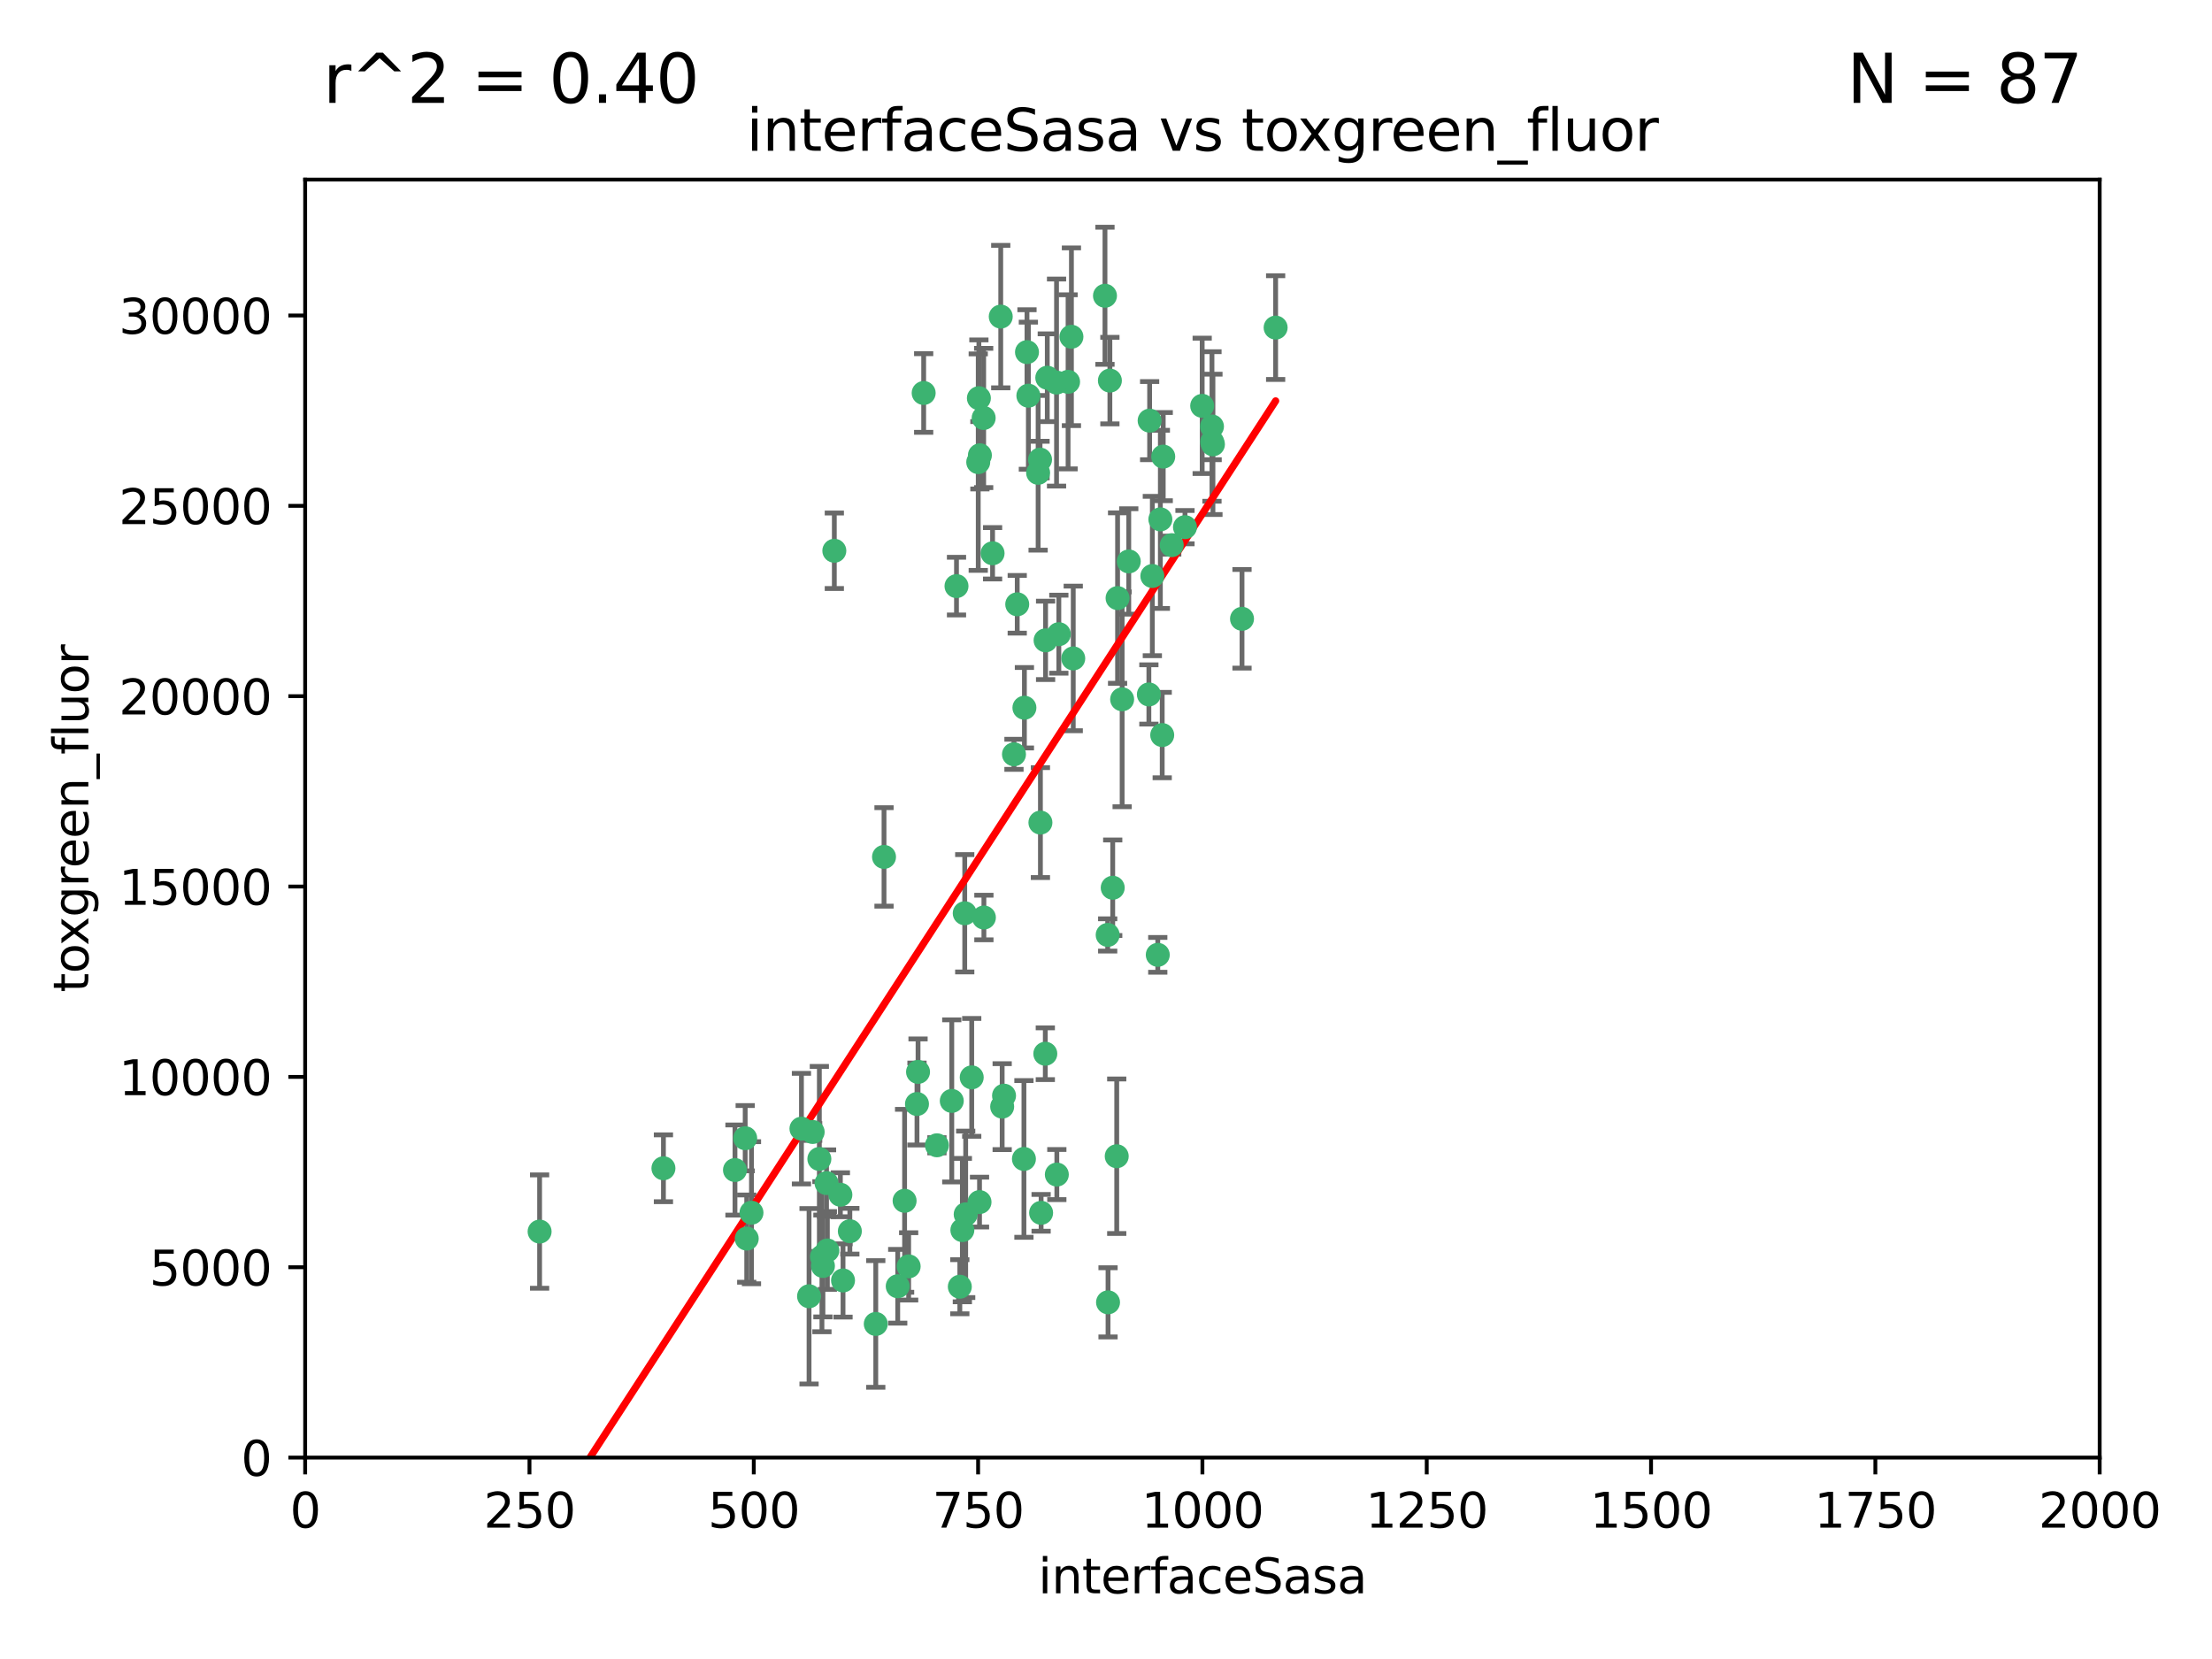 <?xml version="1.0" encoding="utf-8" standalone="no"?>
<!DOCTYPE svg PUBLIC "-//W3C//DTD SVG 1.1//EN"
  "http://www.w3.org/Graphics/SVG/1.1/DTD/svg11.dtd">
<svg xmlns:xlink="http://www.w3.org/1999/xlink" width="460.8pt" height="345.6pt" viewBox="0 0 460.8 345.6" xmlns="http://www.w3.org/2000/svg" version="1.1">
 <defs>
  <style type="text/css">*{stroke-linejoin: round; stroke-linecap: butt}</style>
 </defs>
 <g id="figure_1">
  <g id="patch_1">
   <path d="M 0 345.6 
L 460.8 345.6 
L 460.8 0 
L 0 0 
z
" style="fill: #ffffff"/>
  </g>
  <g id="axes_1">
   <g id="patch_2">
    <path d="M 63.571 303.64 
L 437.4 303.64 
L 437.4 37.411 
L 63.571 37.411 
z
" style="fill: #ffffff"/>
   </g>
   <g id="PathCollection_1">
    <defs>
     <path id="m5534cc5631" d="M 0 1.118 
C 0.297 1.118 0.581 1 0.791 0.791 
C 1 0.581 1.118 0.297 1.118 0 
C 1.118 -0.297 1 -0.581 0.791 -0.791 
C 0.581 -1 0.297 -1.118 0 -1.118 
C -0.297 -1.118 -0.581 -1 -0.791 -0.791 
C -1 -0.581 -1.118 -0.297 -1.118 0 
C -1.118 0.297 -1 0.581 -0.791 0.791 
C -0.581 1 -0.297 1.118 0 1.118 
z
" style="stroke: #3cb371"/>
    </defs>
    <g clip-path="url(#pbdb54db965)">
     <use xlink:href="#m5534cc5631" x="242.323" y="95.12" style="fill: #3cb371; stroke: #3cb371"/>
     <use xlink:href="#m5534cc5631" x="239.489" y="87.626" style="fill: #3cb371; stroke: #3cb371"/>
     <use xlink:href="#m5534cc5631" x="250.437" y="84.546" style="fill: #3cb371; stroke: #3cb371"/>
     <use xlink:href="#m5534cc5631" x="218.168" y="78.686" style="fill: #3cb371; stroke: #3cb371"/>
     <use xlink:href="#m5534cc5631" x="265.738" y="68.245" style="fill: #3cb371; stroke: #3cb371"/>
     <use xlink:href="#m5534cc5631" x="252.676" y="92.564" style="fill: #3cb371; stroke: #3cb371"/>
     <use xlink:href="#m5534cc5631" x="230.187" y="61.614" style="fill: #3cb371; stroke: #3cb371"/>
     <use xlink:href="#m5534cc5631" x="240.054" y="119.997" style="fill: #3cb371; stroke: #3cb371"/>
     <use xlink:href="#m5534cc5631" x="246.854" y="109.814" style="fill: #3cb371; stroke: #3cb371"/>
     <use xlink:href="#m5534cc5631" x="231.8" y="184.932" style="fill: #3cb371; stroke: #3cb371"/>
     <use xlink:href="#m5534cc5631" x="223.198" y="70.152" style="fill: #3cb371; stroke: #3cb371"/>
     <use xlink:href="#m5534cc5631" x="258.734" y="128.909" style="fill: #3cb371; stroke: #3cb371"/>
     <use xlink:href="#m5534cc5631" x="233.762" y="145.68" style="fill: #3cb371; stroke: #3cb371"/>
     <use xlink:href="#m5534cc5631" x="235.142" y="116.959" style="fill: #3cb371; stroke: #3cb371"/>
     <use xlink:href="#m5534cc5631" x="220.097" y="79.693" style="fill: #3cb371; stroke: #3cb371"/>
     <use xlink:href="#m5534cc5631" x="241.725" y="108.191" style="fill: #3cb371; stroke: #3cb371"/>
     <use xlink:href="#m5534cc5631" x="252.51" y="92.054" style="fill: #3cb371; stroke: #3cb371"/>
     <use xlink:href="#m5534cc5631" x="206.772" y="115.259" style="fill: #3cb371; stroke: #3cb371"/>
     <use xlink:href="#m5534cc5631" x="244.091" y="113.569" style="fill: #3cb371; stroke: #3cb371"/>
     <use xlink:href="#m5534cc5631" x="241.185" y="198.911" style="fill: #3cb371; stroke: #3cb371"/>
     <use xlink:href="#m5534cc5631" x="211.908" y="125.886" style="fill: #3cb371; stroke: #3cb371"/>
     <use xlink:href="#m5534cc5631" x="231.211" y="79.283" style="fill: #3cb371; stroke: #3cb371"/>
     <use xlink:href="#m5534cc5631" x="214.228" y="82.429" style="fill: #3cb371; stroke: #3cb371"/>
     <use xlink:href="#m5534cc5631" x="213.404" y="147.433" style="fill: #3cb371; stroke: #3cb371"/>
     <use xlink:href="#m5534cc5631" x="204.131" y="94.844" style="fill: #3cb371; stroke: #3cb371"/>
     <use xlink:href="#m5534cc5631" x="216.658" y="95.747" style="fill: #3cb371; stroke: #3cb371"/>
     <use xlink:href="#m5534cc5631" x="204.916" y="87.071" style="fill: #3cb371; stroke: #3cb371"/>
     <use xlink:href="#m5534cc5631" x="192.417" y="81.868" style="fill: #3cb371; stroke: #3cb371"/>
     <use xlink:href="#m5534cc5631" x="208.77" y="230.533" style="fill: #3cb371; stroke: #3cb371"/>
     <use xlink:href="#m5534cc5631" x="222.501" y="79.543" style="fill: #3cb371; stroke: #3cb371"/>
     <use xlink:href="#m5534cc5631" x="209.159" y="228.251" style="fill: #3cb371; stroke: #3cb371"/>
     <use xlink:href="#m5534cc5631" x="230.751" y="194.763" style="fill: #3cb371; stroke: #3cb371"/>
     <use xlink:href="#m5534cc5631" x="199.256" y="122.1" style="fill: #3cb371; stroke: #3cb371"/>
     <use xlink:href="#m5534cc5631" x="216.882" y="252.655" style="fill: #3cb371; stroke: #3cb371"/>
     <use xlink:href="#m5534cc5631" x="216.26" y="98.497" style="fill: #3cb371; stroke: #3cb371"/>
     <use xlink:href="#m5534cc5631" x="220.577" y="132.112" style="fill: #3cb371; stroke: #3cb371"/>
     <use xlink:href="#m5534cc5631" x="242.11" y="153.125" style="fill: #3cb371; stroke: #3cb371"/>
     <use xlink:href="#m5534cc5631" x="223.577" y="137.163" style="fill: #3cb371; stroke: #3cb371"/>
     <use xlink:href="#m5534cc5631" x="208.473" y="65.954" style="fill: #3cb371; stroke: #3cb371"/>
     <use xlink:href="#m5534cc5631" x="203.92" y="82.947" style="fill: #3cb371; stroke: #3cb371"/>
     <use xlink:href="#m5534cc5631" x="239.332" y="144.666" style="fill: #3cb371; stroke: #3cb371"/>
     <use xlink:href="#m5534cc5631" x="232.635" y="240.865" style="fill: #3cb371; stroke: #3cb371"/>
     <use xlink:href="#m5534cc5631" x="252.476" y="88.842" style="fill: #3cb371; stroke: #3cb371"/>
     <use xlink:href="#m5534cc5631" x="203.785" y="96.269" style="fill: #3cb371; stroke: #3cb371"/>
     <use xlink:href="#m5534cc5631" x="213.94" y="73.353" style="fill: #3cb371; stroke: #3cb371"/>
     <use xlink:href="#m5534cc5631" x="220.157" y="244.684" style="fill: #3cb371; stroke: #3cb371"/>
     <use xlink:href="#m5534cc5631" x="211.23" y="157.137" style="fill: #3cb371; stroke: #3cb371"/>
     <use xlink:href="#m5534cc5631" x="232.811" y="124.593" style="fill: #3cb371; stroke: #3cb371"/>
     <use xlink:href="#m5534cc5631" x="204.964" y="191.136" style="fill: #3cb371; stroke: #3cb371"/>
     <use xlink:href="#m5534cc5631" x="216.738" y="171.359" style="fill: #3cb371; stroke: #3cb371"/>
     <use xlink:href="#m5534cc5631" x="200.972" y="190.25" style="fill: #3cb371; stroke: #3cb371"/>
     <use xlink:href="#m5534cc5631" x="213.303" y="241.429" style="fill: #3cb371; stroke: #3cb371"/>
     <use xlink:href="#m5534cc5631" x="217.815" y="133.397" style="fill: #3cb371; stroke: #3cb371"/>
     <use xlink:href="#m5534cc5631" x="199.948" y="268.05" style="fill: #3cb371; stroke: #3cb371"/>
     <use xlink:href="#m5534cc5631" x="201.17" y="252.966" style="fill: #3cb371; stroke: #3cb371"/>
     <use xlink:href="#m5534cc5631" x="175.066" y="248.888" style="fill: #3cb371; stroke: #3cb371"/>
     <use xlink:href="#m5534cc5631" x="155.557" y="258.023" style="fill: #3cb371; stroke: #3cb371"/>
     <use xlink:href="#m5534cc5631" x="172.357" y="260.494" style="fill: #3cb371; stroke: #3cb371"/>
     <use xlink:href="#m5534cc5631" x="200.477" y="256.254" style="fill: #3cb371; stroke: #3cb371"/>
     <use xlink:href="#m5534cc5631" x="175.617" y="266.742" style="fill: #3cb371; stroke: #3cb371"/>
     <use xlink:href="#m5534cc5631" x="166.957" y="235.121" style="fill: #3cb371; stroke: #3cb371"/>
     <use xlink:href="#m5534cc5631" x="198.273" y="229.34" style="fill: #3cb371; stroke: #3cb371"/>
     <use xlink:href="#m5534cc5631" x="191.024" y="229.983" style="fill: #3cb371; stroke: #3cb371"/>
     <use xlink:href="#m5534cc5631" x="230.824" y="271.301" style="fill: #3cb371; stroke: #3cb371"/>
     <use xlink:href="#m5534cc5631" x="112.41" y="256.56" style="fill: #3cb371; stroke: #3cb371"/>
     <use xlink:href="#m5534cc5631" x="188.445" y="250.148" style="fill: #3cb371; stroke: #3cb371"/>
     <use xlink:href="#m5534cc5631" x="217.757" y="219.512" style="fill: #3cb371; stroke: #3cb371"/>
     <use xlink:href="#m5534cc5631" x="170.686" y="241.433" style="fill: #3cb371; stroke: #3cb371"/>
     <use xlink:href="#m5534cc5631" x="172.183" y="246.458" style="fill: #3cb371; stroke: #3cb371"/>
     <use xlink:href="#m5534cc5631" x="169.294" y="235.812" style="fill: #3cb371; stroke: #3cb371"/>
     <use xlink:href="#m5534cc5631" x="191.245" y="223.302" style="fill: #3cb371; stroke: #3cb371"/>
     <use xlink:href="#m5534cc5631" x="173.806" y="114.733" style="fill: #3cb371; stroke: #3cb371"/>
     <use xlink:href="#m5534cc5631" x="155.238" y="237.111" style="fill: #3cb371; stroke: #3cb371"/>
     <use xlink:href="#m5534cc5631" x="138.206" y="243.372" style="fill: #3cb371; stroke: #3cb371"/>
     <use xlink:href="#m5534cc5631" x="195.181" y="238.586" style="fill: #3cb371; stroke: #3cb371"/>
     <use xlink:href="#m5534cc5631" x="168.54" y="270.034" style="fill: #3cb371; stroke: #3cb371"/>
     <use xlink:href="#m5534cc5631" x="204.052" y="250.416" style="fill: #3cb371; stroke: #3cb371"/>
     <use xlink:href="#m5534cc5631" x="187.013" y="267.951" style="fill: #3cb371; stroke: #3cb371"/>
     <use xlink:href="#m5534cc5631" x="189.29" y="263.811" style="fill: #3cb371; stroke: #3cb371"/>
     <use xlink:href="#m5534cc5631" x="156.546" y="252.631" style="fill: #3cb371; stroke: #3cb371"/>
     <use xlink:href="#m5534cc5631" x="182.439" y="275.805" style="fill: #3cb371; stroke: #3cb371"/>
     <use xlink:href="#m5534cc5631" x="171.225" y="261.795" style="fill: #3cb371; stroke: #3cb371"/>
     <use xlink:href="#m5534cc5631" x="184.157" y="178.51" style="fill: #3cb371; stroke: #3cb371"/>
     <use xlink:href="#m5534cc5631" x="177.039" y="256.489" style="fill: #3cb371; stroke: #3cb371"/>
     <use xlink:href="#m5534cc5631" x="171.432" y="263.727" style="fill: #3cb371; stroke: #3cb371"/>
     <use xlink:href="#m5534cc5631" x="153.109" y="243.74" style="fill: #3cb371; stroke: #3cb371"/>
     <use xlink:href="#m5534cc5631" x="202.428" y="224.435" style="fill: #3cb371; stroke: #3cb371"/>
    </g>
   </g>
   <g id="matplotlib.axis_1">
    <g id="xtick_1">
     <g id="line2d_1">
      <defs>
       <path id="m6f62d9e1e8" d="M 0 0 
L 0 3.5 
" style="stroke: #000000; stroke-width: 0.8"/>
      </defs>
      <g>
       <use xlink:href="#m6f62d9e1e8" x="63.571" y="303.64" style="stroke: #000000; stroke-width: 0.8"/>
      </g>
     </g>
     <g id="text_1">
      <!-- 0 -->
      <g transform="translate(60.39 318.238)scale(0.1 -0.1)">
       <defs>
        <path id="DejaVuSans-30" d="M 2034 4250 
Q 1547 4250 1301 3770 
Q 1056 3291 1056 2328 
Q 1056 1369 1301 889 
Q 1547 409 2034 409 
Q 2525 409 2770 889 
Q 3016 1369 3016 2328 
Q 3016 3291 2770 3770 
Q 2525 4250 2034 4250 
z
M 2034 4750 
Q 2819 4750 3233 4129 
Q 3647 3509 3647 2328 
Q 3647 1150 3233 529 
Q 2819 -91 2034 -91 
Q 1250 -91 836 529 
Q 422 1150 422 2328 
Q 422 3509 836 4129 
Q 1250 4750 2034 4750 
z
" transform="scale(0.016)"/>
       </defs>
       <use xlink:href="#DejaVuSans-30"/>
      </g>
     </g>
    </g>
    <g id="xtick_2">
     <g id="line2d_2">
      <g>
       <use xlink:href="#m6f62d9e1e8" x="110.3" y="303.64" style="stroke: #000000; stroke-width: 0.8"/>
      </g>
     </g>
     <g id="text_2">
      <!-- 250 -->
      <g transform="translate(100.756 318.238)scale(0.1 -0.1)">
       <defs>
        <path id="DejaVuSans-32" d="M 1228 531 
L 3431 531 
L 3431 0 
L 469 0 
L 469 531 
Q 828 903 1448 1529 
Q 2069 2156 2228 2338 
Q 2531 2678 2651 2914 
Q 2772 3150 2772 3378 
Q 2772 3750 2511 3984 
Q 2250 4219 1831 4219 
Q 1534 4219 1204 4116 
Q 875 4013 500 3803 
L 500 4441 
Q 881 4594 1212 4672 
Q 1544 4750 1819 4750 
Q 2544 4750 2975 4387 
Q 3406 4025 3406 3419 
Q 3406 3131 3298 2873 
Q 3191 2616 2906 2266 
Q 2828 2175 2409 1742 
Q 1991 1309 1228 531 
z
" transform="scale(0.016)"/>
        <path id="DejaVuSans-35" d="M 691 4666 
L 3169 4666 
L 3169 4134 
L 1269 4134 
L 1269 2991 
Q 1406 3038 1543 3061 
Q 1681 3084 1819 3084 
Q 2600 3084 3056 2656 
Q 3513 2228 3513 1497 
Q 3513 744 3044 326 
Q 2575 -91 1722 -91 
Q 1428 -91 1123 -41 
Q 819 9 494 109 
L 494 744 
Q 775 591 1075 516 
Q 1375 441 1709 441 
Q 2250 441 2565 725 
Q 2881 1009 2881 1497 
Q 2881 1984 2565 2268 
Q 2250 2553 1709 2553 
Q 1456 2553 1204 2497 
Q 953 2441 691 2322 
L 691 4666 
z
" transform="scale(0.016)"/>
       </defs>
       <use xlink:href="#DejaVuSans-32"/>
       <use xlink:href="#DejaVuSans-35" x="63.623"/>
       <use xlink:href="#DejaVuSans-30" x="127.246"/>
      </g>
     </g>
    </g>
    <g id="xtick_3">
     <g id="line2d_3">
      <g>
       <use xlink:href="#m6f62d9e1e8" x="157.028" y="303.64" style="stroke: #000000; stroke-width: 0.8"/>
      </g>
     </g>
     <g id="text_3">
      <!-- 500 -->
      <g transform="translate(147.485 318.238)scale(0.1 -0.1)">
       <use xlink:href="#DejaVuSans-35"/>
       <use xlink:href="#DejaVuSans-30" x="63.623"/>
       <use xlink:href="#DejaVuSans-30" x="127.246"/>
      </g>
     </g>
    </g>
    <g id="xtick_4">
     <g id="line2d_4">
      <g>
       <use xlink:href="#m6f62d9e1e8" x="203.757" y="303.64" style="stroke: #000000; stroke-width: 0.8"/>
      </g>
     </g>
     <g id="text_4">
      <!-- 750 -->
      <g transform="translate(194.213 318.238)scale(0.1 -0.1)">
       <defs>
        <path id="DejaVuSans-37" d="M 525 4666 
L 3525 4666 
L 3525 4397 
L 1831 0 
L 1172 0 
L 2766 4134 
L 525 4134 
L 525 4666 
z
" transform="scale(0.016)"/>
       </defs>
       <use xlink:href="#DejaVuSans-37"/>
       <use xlink:href="#DejaVuSans-35" x="63.623"/>
       <use xlink:href="#DejaVuSans-30" x="127.246"/>
      </g>
     </g>
    </g>
    <g id="xtick_5">
     <g id="line2d_5">
      <g>
       <use xlink:href="#m6f62d9e1e8" x="250.486" y="303.64" style="stroke: #000000; stroke-width: 0.8"/>
      </g>
     </g>
     <g id="text_5">
      <!-- 1000 -->
      <g transform="translate(237.761 318.238)scale(0.1 -0.1)">
       <defs>
        <path id="DejaVuSans-31" d="M 794 531 
L 1825 531 
L 1825 4091 
L 703 3866 
L 703 4441 
L 1819 4666 
L 2450 4666 
L 2450 531 
L 3481 531 
L 3481 0 
L 794 0 
L 794 531 
z
" transform="scale(0.016)"/>
       </defs>
       <use xlink:href="#DejaVuSans-31"/>
       <use xlink:href="#DejaVuSans-30" x="63.623"/>
       <use xlink:href="#DejaVuSans-30" x="127.246"/>
       <use xlink:href="#DejaVuSans-30" x="190.869"/>
      </g>
     </g>
    </g>
    <g id="xtick_6">
     <g id="line2d_6">
      <g>
       <use xlink:href="#m6f62d9e1e8" x="297.214" y="303.64" style="stroke: #000000; stroke-width: 0.8"/>
      </g>
     </g>
     <g id="text_6">
      <!-- 1250 -->
      <g transform="translate(284.489 318.238)scale(0.1 -0.1)">
       <use xlink:href="#DejaVuSans-31"/>
       <use xlink:href="#DejaVuSans-32" x="63.623"/>
       <use xlink:href="#DejaVuSans-35" x="127.246"/>
       <use xlink:href="#DejaVuSans-30" x="190.869"/>
      </g>
     </g>
    </g>
    <g id="xtick_7">
     <g id="line2d_7">
      <g>
       <use xlink:href="#m6f62d9e1e8" x="343.943" y="303.64" style="stroke: #000000; stroke-width: 0.8"/>
      </g>
     </g>
     <g id="text_7">
      <!-- 1500 -->
      <g transform="translate(331.218 318.238)scale(0.1 -0.1)">
       <use xlink:href="#DejaVuSans-31"/>
       <use xlink:href="#DejaVuSans-35" x="63.623"/>
       <use xlink:href="#DejaVuSans-30" x="127.246"/>
       <use xlink:href="#DejaVuSans-30" x="190.869"/>
      </g>
     </g>
    </g>
    <g id="xtick_8">
     <g id="line2d_8">
      <g>
       <use xlink:href="#m6f62d9e1e8" x="390.671" y="303.64" style="stroke: #000000; stroke-width: 0.8"/>
      </g>
     </g>
     <g id="text_8">
      <!-- 1750 -->
      <g transform="translate(377.946 318.238)scale(0.1 -0.1)">
       <use xlink:href="#DejaVuSans-31"/>
       <use xlink:href="#DejaVuSans-37" x="63.623"/>
       <use xlink:href="#DejaVuSans-35" x="127.246"/>
       <use xlink:href="#DejaVuSans-30" x="190.869"/>
      </g>
     </g>
    </g>
    <g id="xtick_9">
     <g id="line2d_9">
      <g>
       <use xlink:href="#m6f62d9e1e8" x="437.4" y="303.64" style="stroke: #000000; stroke-width: 0.8"/>
      </g>
     </g>
     <g id="text_9">
      <!-- 2000 -->
      <g transform="translate(424.675 318.238)scale(0.1 -0.1)">
       <use xlink:href="#DejaVuSans-32"/>
       <use xlink:href="#DejaVuSans-30" x="63.623"/>
       <use xlink:href="#DejaVuSans-30" x="127.246"/>
       <use xlink:href="#DejaVuSans-30" x="190.869"/>
      </g>
     </g>
    </g>
    <g id="text_10">
     <!-- interfaceSasa -->
     <g transform="translate(216.279 331.917)scale(0.1 -0.1)">
      <defs>
       <path id="DejaVuSans-69" d="M 603 3500 
L 1178 3500 
L 1178 0 
L 603 0 
L 603 3500 
z
M 603 4863 
L 1178 4863 
L 1178 4134 
L 603 4134 
L 603 4863 
z
" transform="scale(0.016)"/>
       <path id="DejaVuSans-6e" d="M 3513 2113 
L 3513 0 
L 2938 0 
L 2938 2094 
Q 2938 2591 2744 2837 
Q 2550 3084 2163 3084 
Q 1697 3084 1428 2787 
Q 1159 2491 1159 1978 
L 1159 0 
L 581 0 
L 581 3500 
L 1159 3500 
L 1159 2956 
Q 1366 3272 1645 3428 
Q 1925 3584 2291 3584 
Q 2894 3584 3203 3211 
Q 3513 2838 3513 2113 
z
" transform="scale(0.016)"/>
       <path id="DejaVuSans-74" d="M 1172 4494 
L 1172 3500 
L 2356 3500 
L 2356 3053 
L 1172 3053 
L 1172 1153 
Q 1172 725 1289 603 
Q 1406 481 1766 481 
L 2356 481 
L 2356 0 
L 1766 0 
Q 1100 0 847 248 
Q 594 497 594 1153 
L 594 3053 
L 172 3053 
L 172 3500 
L 594 3500 
L 594 4494 
L 1172 4494 
z
" transform="scale(0.016)"/>
       <path id="DejaVuSans-65" d="M 3597 1894 
L 3597 1613 
L 953 1613 
Q 991 1019 1311 708 
Q 1631 397 2203 397 
Q 2534 397 2845 478 
Q 3156 559 3463 722 
L 3463 178 
Q 3153 47 2828 -22 
Q 2503 -91 2169 -91 
Q 1331 -91 842 396 
Q 353 884 353 1716 
Q 353 2575 817 3079 
Q 1281 3584 2069 3584 
Q 2775 3584 3186 3129 
Q 3597 2675 3597 1894 
z
M 3022 2063 
Q 3016 2534 2758 2815 
Q 2500 3097 2075 3097 
Q 1594 3097 1305 2825 
Q 1016 2553 972 2059 
L 3022 2063 
z
" transform="scale(0.016)"/>
       <path id="DejaVuSans-72" d="M 2631 2963 
Q 2534 3019 2420 3045 
Q 2306 3072 2169 3072 
Q 1681 3072 1420 2755 
Q 1159 2438 1159 1844 
L 1159 0 
L 581 0 
L 581 3500 
L 1159 3500 
L 1159 2956 
Q 1341 3275 1631 3429 
Q 1922 3584 2338 3584 
Q 2397 3584 2469 3576 
Q 2541 3569 2628 3553 
L 2631 2963 
z
" transform="scale(0.016)"/>
       <path id="DejaVuSans-66" d="M 2375 4863 
L 2375 4384 
L 1825 4384 
Q 1516 4384 1395 4259 
Q 1275 4134 1275 3809 
L 1275 3500 
L 2222 3500 
L 2222 3053 
L 1275 3053 
L 1275 0 
L 697 0 
L 697 3053 
L 147 3053 
L 147 3500 
L 697 3500 
L 697 3744 
Q 697 4328 969 4595 
Q 1241 4863 1831 4863 
L 2375 4863 
z
" transform="scale(0.016)"/>
       <path id="DejaVuSans-61" d="M 2194 1759 
Q 1497 1759 1228 1600 
Q 959 1441 959 1056 
Q 959 750 1161 570 
Q 1363 391 1709 391 
Q 2188 391 2477 730 
Q 2766 1069 2766 1631 
L 2766 1759 
L 2194 1759 
z
M 3341 1997 
L 3341 0 
L 2766 0 
L 2766 531 
Q 2569 213 2275 61 
Q 1981 -91 1556 -91 
Q 1019 -91 701 211 
Q 384 513 384 1019 
Q 384 1609 779 1909 
Q 1175 2209 1959 2209 
L 2766 2209 
L 2766 2266 
Q 2766 2663 2505 2880 
Q 2244 3097 1772 3097 
Q 1472 3097 1187 3025 
Q 903 2953 641 2809 
L 641 3341 
Q 956 3463 1253 3523 
Q 1550 3584 1831 3584 
Q 2591 3584 2966 3190 
Q 3341 2797 3341 1997 
z
" transform="scale(0.016)"/>
       <path id="DejaVuSans-63" d="M 3122 3366 
L 3122 2828 
Q 2878 2963 2633 3030 
Q 2388 3097 2138 3097 
Q 1578 3097 1268 2742 
Q 959 2388 959 1747 
Q 959 1106 1268 751 
Q 1578 397 2138 397 
Q 2388 397 2633 464 
Q 2878 531 3122 666 
L 3122 134 
Q 2881 22 2623 -34 
Q 2366 -91 2075 -91 
Q 1284 -91 818 406 
Q 353 903 353 1747 
Q 353 2603 823 3093 
Q 1294 3584 2113 3584 
Q 2378 3584 2631 3529 
Q 2884 3475 3122 3366 
z
" transform="scale(0.016)"/>
       <path id="DejaVuSans-53" d="M 3425 4513 
L 3425 3897 
Q 3066 4069 2747 4153 
Q 2428 4238 2131 4238 
Q 1616 4238 1336 4038 
Q 1056 3838 1056 3469 
Q 1056 3159 1242 3001 
Q 1428 2844 1947 2747 
L 2328 2669 
Q 3034 2534 3370 2195 
Q 3706 1856 3706 1288 
Q 3706 609 3251 259 
Q 2797 -91 1919 -91 
Q 1588 -91 1214 -16 
Q 841 59 441 206 
L 441 856 
Q 825 641 1194 531 
Q 1563 422 1919 422 
Q 2459 422 2753 634 
Q 3047 847 3047 1241 
Q 3047 1584 2836 1778 
Q 2625 1972 2144 2069 
L 1759 2144 
Q 1053 2284 737 2584 
Q 422 2884 422 3419 
Q 422 4038 858 4394 
Q 1294 4750 2059 4750 
Q 2388 4750 2728 4690 
Q 3069 4631 3425 4513 
z
" transform="scale(0.016)"/>
       <path id="DejaVuSans-73" d="M 2834 3397 
L 2834 2853 
Q 2591 2978 2328 3040 
Q 2066 3103 1784 3103 
Q 1356 3103 1142 2972 
Q 928 2841 928 2578 
Q 928 2378 1081 2264 
Q 1234 2150 1697 2047 
L 1894 2003 
Q 2506 1872 2764 1633 
Q 3022 1394 3022 966 
Q 3022 478 2636 193 
Q 2250 -91 1575 -91 
Q 1294 -91 989 -36 
Q 684 19 347 128 
L 347 722 
Q 666 556 975 473 
Q 1284 391 1588 391 
Q 1994 391 2212 530 
Q 2431 669 2431 922 
Q 2431 1156 2273 1281 
Q 2116 1406 1581 1522 
L 1381 1569 
Q 847 1681 609 1914 
Q 372 2147 372 2553 
Q 372 3047 722 3315 
Q 1072 3584 1716 3584 
Q 2034 3584 2315 3537 
Q 2597 3491 2834 3397 
z
" transform="scale(0.016)"/>
      </defs>
      <use xlink:href="#DejaVuSans-69"/>
      <use xlink:href="#DejaVuSans-6e" x="27.783"/>
      <use xlink:href="#DejaVuSans-74" x="91.162"/>
      <use xlink:href="#DejaVuSans-65" x="130.371"/>
      <use xlink:href="#DejaVuSans-72" x="191.895"/>
      <use xlink:href="#DejaVuSans-66" x="233.008"/>
      <use xlink:href="#DejaVuSans-61" x="268.213"/>
      <use xlink:href="#DejaVuSans-63" x="329.492"/>
      <use xlink:href="#DejaVuSans-65" x="384.473"/>
      <use xlink:href="#DejaVuSans-53" x="445.996"/>
      <use xlink:href="#DejaVuSans-61" x="509.473"/>
      <use xlink:href="#DejaVuSans-73" x="570.752"/>
      <use xlink:href="#DejaVuSans-61" x="622.852"/>
     </g>
    </g>
   </g>
   <g id="matplotlib.axis_2">
    <g id="ytick_1">
     <g id="line2d_10">
      <defs>
       <path id="m2ae3159f86" d="M 0 0 
L -3.5 0 
" style="stroke: #000000; stroke-width: 0.8"/>
      </defs>
      <g>
       <use xlink:href="#m2ae3159f86" x="63.571" y="303.64" style="stroke: #000000; stroke-width: 0.8"/>
      </g>
     </g>
     <g id="text_11">
      <!-- 0 -->
      <g transform="translate(50.209 307.439)scale(0.1 -0.1)">
       <use xlink:href="#DejaVuSans-30"/>
      </g>
     </g>
    </g>
    <g id="ytick_2">
     <g id="line2d_11">
      <g>
       <use xlink:href="#m2ae3159f86" x="63.571" y="263.988" style="stroke: #000000; stroke-width: 0.8"/>
      </g>
     </g>
     <g id="text_12">
      <!-- 5000 -->
      <g transform="translate(31.121 267.787)scale(0.1 -0.1)">
       <use xlink:href="#DejaVuSans-35"/>
       <use xlink:href="#DejaVuSans-30" x="63.623"/>
       <use xlink:href="#DejaVuSans-30" x="127.246"/>
       <use xlink:href="#DejaVuSans-30" x="190.869"/>
      </g>
     </g>
    </g>
    <g id="ytick_3">
     <g id="line2d_12">
      <g>
       <use xlink:href="#m2ae3159f86" x="63.571" y="224.336" style="stroke: #000000; stroke-width: 0.8"/>
      </g>
     </g>
     <g id="text_13">
      <!-- 10000 -->
      <g transform="translate(24.759 228.135)scale(0.1 -0.1)">
       <use xlink:href="#DejaVuSans-31"/>
       <use xlink:href="#DejaVuSans-30" x="63.623"/>
       <use xlink:href="#DejaVuSans-30" x="127.246"/>
       <use xlink:href="#DejaVuSans-30" x="190.869"/>
       <use xlink:href="#DejaVuSans-30" x="254.492"/>
      </g>
     </g>
    </g>
    <g id="ytick_4">
     <g id="line2d_13">
      <g>
       <use xlink:href="#m2ae3159f86" x="63.571" y="184.684" style="stroke: #000000; stroke-width: 0.8"/>
      </g>
     </g>
     <g id="text_14">
      <!-- 15000 -->
      <g transform="translate(24.759 188.483)scale(0.1 -0.1)">
       <use xlink:href="#DejaVuSans-31"/>
       <use xlink:href="#DejaVuSans-35" x="63.623"/>
       <use xlink:href="#DejaVuSans-30" x="127.246"/>
       <use xlink:href="#DejaVuSans-30" x="190.869"/>
       <use xlink:href="#DejaVuSans-30" x="254.492"/>
      </g>
     </g>
    </g>
    <g id="ytick_5">
     <g id="line2d_14">
      <g>
       <use xlink:href="#m2ae3159f86" x="63.571" y="145.031" style="stroke: #000000; stroke-width: 0.8"/>
      </g>
     </g>
     <g id="text_15">
      <!-- 20000 -->
      <g transform="translate(24.759 148.831)scale(0.1 -0.1)">
       <use xlink:href="#DejaVuSans-32"/>
       <use xlink:href="#DejaVuSans-30" x="63.623"/>
       <use xlink:href="#DejaVuSans-30" x="127.246"/>
       <use xlink:href="#DejaVuSans-30" x="190.869"/>
       <use xlink:href="#DejaVuSans-30" x="254.492"/>
      </g>
     </g>
    </g>
    <g id="ytick_6">
     <g id="line2d_15">
      <g>
       <use xlink:href="#m2ae3159f86" x="63.571" y="105.379" style="stroke: #000000; stroke-width: 0.8"/>
      </g>
     </g>
     <g id="text_16">
      <!-- 25000 -->
      <g transform="translate(24.759 109.178)scale(0.1 -0.1)">
       <use xlink:href="#DejaVuSans-32"/>
       <use xlink:href="#DejaVuSans-35" x="63.623"/>
       <use xlink:href="#DejaVuSans-30" x="127.246"/>
       <use xlink:href="#DejaVuSans-30" x="190.869"/>
       <use xlink:href="#DejaVuSans-30" x="254.492"/>
      </g>
     </g>
    </g>
    <g id="ytick_7">
     <g id="line2d_16">
      <g>
       <use xlink:href="#m2ae3159f86" x="63.571" y="65.727" style="stroke: #000000; stroke-width: 0.8"/>
      </g>
     </g>
     <g id="text_17">
      <!-- 30000 -->
      <g transform="translate(24.759 69.526)scale(0.1 -0.1)">
       <defs>
        <path id="DejaVuSans-33" d="M 2597 2516 
Q 3050 2419 3304 2112 
Q 3559 1806 3559 1356 
Q 3559 666 3084 287 
Q 2609 -91 1734 -91 
Q 1441 -91 1130 -33 
Q 819 25 488 141 
L 488 750 
Q 750 597 1062 519 
Q 1375 441 1716 441 
Q 2309 441 2620 675 
Q 2931 909 2931 1356 
Q 2931 1769 2642 2001 
Q 2353 2234 1838 2234 
L 1294 2234 
L 1294 2753 
L 1863 2753 
Q 2328 2753 2575 2939 
Q 2822 3125 2822 3475 
Q 2822 3834 2567 4026 
Q 2313 4219 1838 4219 
Q 1578 4219 1281 4162 
Q 984 4106 628 3988 
L 628 4550 
Q 988 4650 1302 4700 
Q 1616 4750 1894 4750 
Q 2613 4750 3031 4423 
Q 3450 4097 3450 3541 
Q 3450 3153 3228 2886 
Q 3006 2619 2597 2516 
z
" transform="scale(0.016)"/>
       </defs>
       <use xlink:href="#DejaVuSans-33"/>
       <use xlink:href="#DejaVuSans-30" x="63.623"/>
       <use xlink:href="#DejaVuSans-30" x="127.246"/>
       <use xlink:href="#DejaVuSans-30" x="190.869"/>
       <use xlink:href="#DejaVuSans-30" x="254.492"/>
      </g>
     </g>
    </g>
    <g id="text_18">
     <!-- toxgreen_fluor -->
     <g transform="translate(18.401 206.72)rotate(-90)scale(0.1 -0.1)">
      <defs>
       <path id="DejaVuSans-6f" d="M 1959 3097 
Q 1497 3097 1228 2736 
Q 959 2375 959 1747 
Q 959 1119 1226 758 
Q 1494 397 1959 397 
Q 2419 397 2687 759 
Q 2956 1122 2956 1747 
Q 2956 2369 2687 2733 
Q 2419 3097 1959 3097 
z
M 1959 3584 
Q 2709 3584 3137 3096 
Q 3566 2609 3566 1747 
Q 3566 888 3137 398 
Q 2709 -91 1959 -91 
Q 1206 -91 779 398 
Q 353 888 353 1747 
Q 353 2609 779 3096 
Q 1206 3584 1959 3584 
z
" transform="scale(0.016)"/>
       <path id="DejaVuSans-78" d="M 3513 3500 
L 2247 1797 
L 3578 0 
L 2900 0 
L 1881 1375 
L 863 0 
L 184 0 
L 1544 1831 
L 300 3500 
L 978 3500 
L 1906 2253 
L 2834 3500 
L 3513 3500 
z
" transform="scale(0.016)"/>
       <path id="DejaVuSans-67" d="M 2906 1791 
Q 2906 2416 2648 2759 
Q 2391 3103 1925 3103 
Q 1463 3103 1205 2759 
Q 947 2416 947 1791 
Q 947 1169 1205 825 
Q 1463 481 1925 481 
Q 2391 481 2648 825 
Q 2906 1169 2906 1791 
z
M 3481 434 
Q 3481 -459 3084 -895 
Q 2688 -1331 1869 -1331 
Q 1566 -1331 1297 -1286 
Q 1028 -1241 775 -1147 
L 775 -588 
Q 1028 -725 1275 -790 
Q 1522 -856 1778 -856 
Q 2344 -856 2625 -561 
Q 2906 -266 2906 331 
L 2906 616 
Q 2728 306 2450 153 
Q 2172 0 1784 0 
Q 1141 0 747 490 
Q 353 981 353 1791 
Q 353 2603 747 3093 
Q 1141 3584 1784 3584 
Q 2172 3584 2450 3431 
Q 2728 3278 2906 2969 
L 2906 3500 
L 3481 3500 
L 3481 434 
z
" transform="scale(0.016)"/>
       <path id="DejaVuSans-5f" d="M 3263 -1063 
L 3263 -1509 
L -63 -1509 
L -63 -1063 
L 3263 -1063 
z
" transform="scale(0.016)"/>
       <path id="DejaVuSans-6c" d="M 603 4863 
L 1178 4863 
L 1178 0 
L 603 0 
L 603 4863 
z
" transform="scale(0.016)"/>
       <path id="DejaVuSans-75" d="M 544 1381 
L 544 3500 
L 1119 3500 
L 1119 1403 
Q 1119 906 1312 657 
Q 1506 409 1894 409 
Q 2359 409 2629 706 
Q 2900 1003 2900 1516 
L 2900 3500 
L 3475 3500 
L 3475 0 
L 2900 0 
L 2900 538 
Q 2691 219 2414 64 
Q 2138 -91 1772 -91 
Q 1169 -91 856 284 
Q 544 659 544 1381 
z
M 1991 3584 
L 1991 3584 
z
" transform="scale(0.016)"/>
      </defs>
      <use xlink:href="#DejaVuSans-74"/>
      <use xlink:href="#DejaVuSans-6f" x="39.209"/>
      <use xlink:href="#DejaVuSans-78" x="97.266"/>
      <use xlink:href="#DejaVuSans-67" x="156.445"/>
      <use xlink:href="#DejaVuSans-72" x="219.922"/>
      <use xlink:href="#DejaVuSans-65" x="258.785"/>
      <use xlink:href="#DejaVuSans-65" x="320.309"/>
      <use xlink:href="#DejaVuSans-6e" x="381.832"/>
      <use xlink:href="#DejaVuSans-5f" x="445.211"/>
      <use xlink:href="#DejaVuSans-66" x="495.211"/>
      <use xlink:href="#DejaVuSans-6c" x="530.416"/>
      <use xlink:href="#DejaVuSans-75" x="558.199"/>
      <use xlink:href="#DejaVuSans-6f" x="621.578"/>
      <use xlink:href="#DejaVuSans-72" x="682.76"/>
     </g>
    </g>
   </g>
   <g id="LineCollection_1">
    <path d="M 242.323 104.304 
L 242.323 85.936 
" clip-path="url(#pbdb54db965)" style="fill: none; stroke: #696969"/>
    <path d="M 239.489 95.764 
L 239.489 79.489 
" clip-path="url(#pbdb54db965)" style="fill: none; stroke: #696969"/>
    <path d="M 250.437 98.644 
L 250.437 70.448 
" clip-path="url(#pbdb54db965)" style="fill: none; stroke: #696969"/>
    <path d="M 218.168 87.827 
L 218.168 69.545 
" clip-path="url(#pbdb54db965)" style="fill: none; stroke: #696969"/>
    <path d="M 265.738 79.05 
L 265.738 57.44 
" clip-path="url(#pbdb54db965)" style="fill: none; stroke: #696969"/>
    <path d="M 252.676 107.179 
L 252.676 77.949 
" clip-path="url(#pbdb54db965)" style="fill: none; stroke: #696969"/>
    <path d="M 230.187 75.896 
L 230.187 47.331 
" clip-path="url(#pbdb54db965)" style="fill: none; stroke: #696969"/>
    <path d="M 240.054 136.594 
L 240.054 103.4 
" clip-path="url(#pbdb54db965)" style="fill: none; stroke: #696969"/>
    <path d="M 246.854 113.284 
L 246.854 106.343 
" clip-path="url(#pbdb54db965)" style="fill: none; stroke: #696969"/>
    <path d="M 231.8 194.882 
L 231.8 174.983 
" clip-path="url(#pbdb54db965)" style="fill: none; stroke: #696969"/>
    <path d="M 223.198 88.667 
L 223.198 51.638 
" clip-path="url(#pbdb54db965)" style="fill: none; stroke: #696969"/>
    <path d="M 258.734 139.184 
L 258.734 118.634 
" clip-path="url(#pbdb54db965)" style="fill: none; stroke: #696969"/>
    <path d="M 233.762 168.055 
L 233.762 123.306 
" clip-path="url(#pbdb54db965)" style="fill: none; stroke: #696969"/>
    <path d="M 235.142 127.938 
L 235.142 105.98 
" clip-path="url(#pbdb54db965)" style="fill: none; stroke: #696969"/>
    <path d="M 220.097 101.259 
L 220.097 58.126 
" clip-path="url(#pbdb54db965)" style="fill: none; stroke: #696969"/>
    <path d="M 241.725 126.744 
L 241.725 89.638 
" clip-path="url(#pbdb54db965)" style="fill: none; stroke: #696969"/>
    <path d="M 252.51 95.764 
L 252.51 88.343 
" clip-path="url(#pbdb54db965)" style="fill: none; stroke: #696969"/>
    <path d="M 206.772 120.615 
L 206.772 109.904 
" clip-path="url(#pbdb54db965)" style="fill: none; stroke: #696969"/>
    <path d="M 244.091 115.454 
L 244.091 111.684 
" clip-path="url(#pbdb54db965)" style="fill: none; stroke: #696969"/>
    <path d="M 241.185 202.538 
L 241.185 195.284 
" clip-path="url(#pbdb54db965)" style="fill: none; stroke: #696969"/>
    <path d="M 211.908 131.895 
L 211.908 119.876 
" clip-path="url(#pbdb54db965)" style="fill: none; stroke: #696969"/>
    <path d="M 231.211 88.3 
L 231.211 70.265 
" clip-path="url(#pbdb54db965)" style="fill: none; stroke: #696969"/>
    <path d="M 214.228 97.751 
L 214.228 67.108 
" clip-path="url(#pbdb54db965)" style="fill: none; stroke: #696969"/>
    <path d="M 213.404 155.811 
L 213.404 139.055 
" clip-path="url(#pbdb54db965)" style="fill: none; stroke: #696969"/>
    <path d="M 204.131 101.864 
L 204.131 87.824 
" clip-path="url(#pbdb54db965)" style="fill: none; stroke: #696969"/>
    <path d="M 216.658 99.567 
L 216.658 91.927 
" clip-path="url(#pbdb54db965)" style="fill: none; stroke: #696969"/>
    <path d="M 204.916 101.573 
L 204.916 72.568 
" clip-path="url(#pbdb54db965)" style="fill: none; stroke: #696969"/>
    <path d="M 192.417 90.058 
L 192.417 73.677 
" clip-path="url(#pbdb54db965)" style="fill: none; stroke: #696969"/>
    <path d="M 208.77 239.483 
L 208.77 221.583 
" clip-path="url(#pbdb54db965)" style="fill: none; stroke: #696969"/>
    <path d="M 222.501 97.676 
L 222.501 61.409 
" clip-path="url(#pbdb54db965)" style="fill: none; stroke: #696969"/>
    <path d="M 209.159 229.084 
L 209.159 227.417 
" clip-path="url(#pbdb54db965)" style="fill: none; stroke: #696969"/>
    <path d="M 230.751 198.124 
L 230.751 191.402 
" clip-path="url(#pbdb54db965)" style="fill: none; stroke: #696969"/>
    <path d="M 199.256 128.11 
L 199.256 116.09 
" clip-path="url(#pbdb54db965)" style="fill: none; stroke: #696969"/>
    <path d="M 216.882 256.485 
L 216.882 248.825 
" clip-path="url(#pbdb54db965)" style="fill: none; stroke: #696969"/>
    <path d="M 216.26 114.606 
L 216.26 82.387 
" clip-path="url(#pbdb54db965)" style="fill: none; stroke: #696969"/>
    <path d="M 220.577 140.239 
L 220.577 123.985 
" clip-path="url(#pbdb54db965)" style="fill: none; stroke: #696969"/>
    <path d="M 242.11 162.021 
L 242.11 144.23 
" clip-path="url(#pbdb54db965)" style="fill: none; stroke: #696969"/>
    <path d="M 223.577 152.223 
L 223.577 122.103 
" clip-path="url(#pbdb54db965)" style="fill: none; stroke: #696969"/>
    <path d="M 208.473 80.795 
L 208.473 51.112 
" clip-path="url(#pbdb54db965)" style="fill: none; stroke: #696969"/>
    <path d="M 203.92 95.088 
L 203.92 70.806 
" clip-path="url(#pbdb54db965)" style="fill: none; stroke: #696969"/>
    <path d="M 239.332 150.84 
L 239.332 138.491 
" clip-path="url(#pbdb54db965)" style="fill: none; stroke: #696969"/>
    <path d="M 232.635 256.957 
L 232.635 224.772 
" clip-path="url(#pbdb54db965)" style="fill: none; stroke: #696969"/>
    <path d="M 252.476 104.418 
L 252.476 73.266 
" clip-path="url(#pbdb54db965)" style="fill: none; stroke: #696969"/>
    <path d="M 203.785 118.817 
L 203.785 73.721 
" clip-path="url(#pbdb54db965)" style="fill: none; stroke: #696969"/>
    <path d="M 213.94 82.18 
L 213.94 64.525 
" clip-path="url(#pbdb54db965)" style="fill: none; stroke: #696969"/>
    <path d="M 220.157 249.902 
L 220.157 239.466 
" clip-path="url(#pbdb54db965)" style="fill: none; stroke: #696969"/>
    <path d="M 211.23 160.272 
L 211.23 154.002 
" clip-path="url(#pbdb54db965)" style="fill: none; stroke: #696969"/>
    <path d="M 232.811 142.345 
L 232.811 106.841 
" clip-path="url(#pbdb54db965)" style="fill: none; stroke: #696969"/>
    <path d="M 204.964 195.781 
L 204.964 186.49 
" clip-path="url(#pbdb54db965)" style="fill: none; stroke: #696969"/>
    <path d="M 216.738 182.809 
L 216.738 159.909 
" clip-path="url(#pbdb54db965)" style="fill: none; stroke: #696969"/>
    <path d="M 200.972 202.473 
L 200.972 178.028 
" clip-path="url(#pbdb54db965)" style="fill: none; stroke: #696969"/>
    <path d="M 213.303 257.755 
L 213.303 225.102 
" clip-path="url(#pbdb54db965)" style="fill: none; stroke: #696969"/>
    <path d="M 217.815 141.56 
L 217.815 125.234 
" clip-path="url(#pbdb54db965)" style="fill: none; stroke: #696969"/>
    <path d="M 199.948 273.685 
L 199.948 262.416 
" clip-path="url(#pbdb54db965)" style="fill: none; stroke: #696969"/>
    <path d="M 201.17 270.302 
L 201.17 235.63 
" clip-path="url(#pbdb54db965)" style="fill: none; stroke: #696969"/>
    <path d="M 175.066 253.468 
L 175.066 244.308 
" clip-path="url(#pbdb54db965)" style="fill: none; stroke: #696969"/>
    <path d="M 155.557 267.111 
L 155.557 248.935 
" clip-path="url(#pbdb54db965)" style="fill: none; stroke: #696969"/>
    <path d="M 172.357 268.601 
L 172.357 252.387 
" clip-path="url(#pbdb54db965)" style="fill: none; stroke: #696969"/>
    <path d="M 200.477 271.194 
L 200.477 241.315 
" clip-path="url(#pbdb54db965)" style="fill: none; stroke: #696969"/>
    <path d="M 175.617 274.374 
L 175.617 259.111 
" clip-path="url(#pbdb54db965)" style="fill: none; stroke: #696969"/>
    <path d="M 166.957 246.641 
L 166.957 223.601 
" clip-path="url(#pbdb54db965)" style="fill: none; stroke: #696969"/>
    <path d="M 198.273 246.223 
L 198.273 212.456 
" clip-path="url(#pbdb54db965)" style="fill: none; stroke: #696969"/>
    <path d="M 191.024 238.521 
L 191.024 221.445 
" clip-path="url(#pbdb54db965)" style="fill: none; stroke: #696969"/>
    <path d="M 230.824 278.508 
L 230.824 264.093 
" clip-path="url(#pbdb54db965)" style="fill: none; stroke: #696969"/>
    <path d="M 112.41 268.368 
L 112.41 244.753 
" clip-path="url(#pbdb54db965)" style="fill: none; stroke: #696969"/>
    <path d="M 188.445 269.198 
L 188.445 231.098 
" clip-path="url(#pbdb54db965)" style="fill: none; stroke: #696969"/>
    <path d="M 217.757 224.901 
L 217.757 214.122 
" clip-path="url(#pbdb54db965)" style="fill: none; stroke: #696969"/>
    <path d="M 170.686 260.708 
L 170.686 222.157 
" clip-path="url(#pbdb54db965)" style="fill: none; stroke: #696969"/>
    <path d="M 172.183 253.384 
L 172.183 239.533 
" clip-path="url(#pbdb54db965)" style="fill: none; stroke: #696969"/>
    <path d="M 169.294 237.567 
L 169.294 234.057 
" clip-path="url(#pbdb54db965)" style="fill: none; stroke: #696969"/>
    <path d="M 191.245 230.176 
L 191.245 216.427 
" clip-path="url(#pbdb54db965)" style="fill: none; stroke: #696969"/>
    <path d="M 173.806 122.598 
L 173.806 106.869 
" clip-path="url(#pbdb54db965)" style="fill: none; stroke: #696969"/>
    <path d="M 155.238 243.911 
L 155.238 230.31 
" clip-path="url(#pbdb54db965)" style="fill: none; stroke: #696969"/>
    <path d="M 138.206 250.336 
L 138.206 236.408 
" clip-path="url(#pbdb54db965)" style="fill: none; stroke: #696969"/>
    <path d="M 195.181 240.175 
L 195.181 236.996 
" clip-path="url(#pbdb54db965)" style="fill: none; stroke: #696969"/>
    <path d="M 168.54 288.304 
L 168.54 251.763 
" clip-path="url(#pbdb54db965)" style="fill: none; stroke: #696969"/>
    <path d="M 204.052 255.609 
L 204.052 245.223 
" clip-path="url(#pbdb54db965)" style="fill: none; stroke: #696969"/>
    <path d="M 187.013 275.631 
L 187.013 260.271 
" clip-path="url(#pbdb54db965)" style="fill: none; stroke: #696969"/>
    <path d="M 189.29 270.824 
L 189.29 256.798 
" clip-path="url(#pbdb54db965)" style="fill: none; stroke: #696969"/>
    <path d="M 156.546 267.428 
L 156.546 237.833 
" clip-path="url(#pbdb54db965)" style="fill: none; stroke: #696969"/>
    <path d="M 182.439 288.999 
L 182.439 262.612 
" clip-path="url(#pbdb54db965)" style="fill: none; stroke: #696969"/>
    <path d="M 171.225 277.427 
L 171.225 246.163 
" clip-path="url(#pbdb54db965)" style="fill: none; stroke: #696969"/>
    <path d="M 184.157 188.769 
L 184.157 168.25 
" clip-path="url(#pbdb54db965)" style="fill: none; stroke: #696969"/>
    <path d="M 177.039 261.249 
L 177.039 251.728 
" clip-path="url(#pbdb54db965)" style="fill: none; stroke: #696969"/>
    <path d="M 171.432 274.339 
L 171.432 253.115 
" clip-path="url(#pbdb54db965)" style="fill: none; stroke: #696969"/>
    <path d="M 153.109 253.126 
L 153.109 234.354 
" clip-path="url(#pbdb54db965)" style="fill: none; stroke: #696969"/>
    <path d="M 202.428 236.707 
L 202.428 212.163 
" clip-path="url(#pbdb54db965)" style="fill: none; stroke: #696969"/>
   </g>
   <g id="line2d_17">
    <defs>
     <path id="mbf27883c8c" d="M 2 0 
L -2 -0 
" style="stroke: #696969"/>
    </defs>
    <g clip-path="url(#pbdb54db965)">
     <use xlink:href="#mbf27883c8c" x="242.323" y="104.304" style="fill: #696969; stroke: #696969"/>
     <use xlink:href="#mbf27883c8c" x="239.489" y="95.764" style="fill: #696969; stroke: #696969"/>
     <use xlink:href="#mbf27883c8c" x="250.437" y="98.644" style="fill: #696969; stroke: #696969"/>
     <use xlink:href="#mbf27883c8c" x="218.168" y="87.827" style="fill: #696969; stroke: #696969"/>
     <use xlink:href="#mbf27883c8c" x="265.738" y="79.05" style="fill: #696969; stroke: #696969"/>
     <use xlink:href="#mbf27883c8c" x="252.676" y="107.179" style="fill: #696969; stroke: #696969"/>
     <use xlink:href="#mbf27883c8c" x="230.187" y="75.896" style="fill: #696969; stroke: #696969"/>
     <use xlink:href="#mbf27883c8c" x="240.054" y="136.594" style="fill: #696969; stroke: #696969"/>
     <use xlink:href="#mbf27883c8c" x="246.854" y="113.284" style="fill: #696969; stroke: #696969"/>
     <use xlink:href="#mbf27883c8c" x="231.8" y="194.882" style="fill: #696969; stroke: #696969"/>
     <use xlink:href="#mbf27883c8c" x="223.198" y="88.667" style="fill: #696969; stroke: #696969"/>
     <use xlink:href="#mbf27883c8c" x="258.734" y="139.184" style="fill: #696969; stroke: #696969"/>
     <use xlink:href="#mbf27883c8c" x="233.762" y="168.055" style="fill: #696969; stroke: #696969"/>
     <use xlink:href="#mbf27883c8c" x="235.142" y="127.938" style="fill: #696969; stroke: #696969"/>
     <use xlink:href="#mbf27883c8c" x="220.097" y="101.259" style="fill: #696969; stroke: #696969"/>
     <use xlink:href="#mbf27883c8c" x="241.725" y="126.744" style="fill: #696969; stroke: #696969"/>
     <use xlink:href="#mbf27883c8c" x="252.51" y="95.764" style="fill: #696969; stroke: #696969"/>
     <use xlink:href="#mbf27883c8c" x="206.772" y="120.615" style="fill: #696969; stroke: #696969"/>
     <use xlink:href="#mbf27883c8c" x="244.091" y="115.454" style="fill: #696969; stroke: #696969"/>
     <use xlink:href="#mbf27883c8c" x="241.185" y="202.538" style="fill: #696969; stroke: #696969"/>
     <use xlink:href="#mbf27883c8c" x="211.908" y="131.895" style="fill: #696969; stroke: #696969"/>
     <use xlink:href="#mbf27883c8c" x="231.211" y="88.3" style="fill: #696969; stroke: #696969"/>
     <use xlink:href="#mbf27883c8c" x="214.228" y="97.751" style="fill: #696969; stroke: #696969"/>
     <use xlink:href="#mbf27883c8c" x="213.404" y="155.811" style="fill: #696969; stroke: #696969"/>
     <use xlink:href="#mbf27883c8c" x="204.131" y="101.864" style="fill: #696969; stroke: #696969"/>
     <use xlink:href="#mbf27883c8c" x="216.658" y="99.567" style="fill: #696969; stroke: #696969"/>
     <use xlink:href="#mbf27883c8c" x="204.916" y="101.573" style="fill: #696969; stroke: #696969"/>
     <use xlink:href="#mbf27883c8c" x="192.417" y="90.058" style="fill: #696969; stroke: #696969"/>
     <use xlink:href="#mbf27883c8c" x="208.77" y="239.483" style="fill: #696969; stroke: #696969"/>
     <use xlink:href="#mbf27883c8c" x="222.501" y="97.676" style="fill: #696969; stroke: #696969"/>
     <use xlink:href="#mbf27883c8c" x="209.159" y="229.084" style="fill: #696969; stroke: #696969"/>
     <use xlink:href="#mbf27883c8c" x="230.751" y="198.124" style="fill: #696969; stroke: #696969"/>
     <use xlink:href="#mbf27883c8c" x="199.256" y="128.11" style="fill: #696969; stroke: #696969"/>
     <use xlink:href="#mbf27883c8c" x="216.882" y="256.485" style="fill: #696969; stroke: #696969"/>
     <use xlink:href="#mbf27883c8c" x="216.26" y="114.606" style="fill: #696969; stroke: #696969"/>
     <use xlink:href="#mbf27883c8c" x="220.577" y="140.239" style="fill: #696969; stroke: #696969"/>
     <use xlink:href="#mbf27883c8c" x="242.11" y="162.021" style="fill: #696969; stroke: #696969"/>
     <use xlink:href="#mbf27883c8c" x="223.577" y="152.223" style="fill: #696969; stroke: #696969"/>
     <use xlink:href="#mbf27883c8c" x="208.473" y="80.795" style="fill: #696969; stroke: #696969"/>
     <use xlink:href="#mbf27883c8c" x="203.92" y="95.088" style="fill: #696969; stroke: #696969"/>
     <use xlink:href="#mbf27883c8c" x="239.332" y="150.84" style="fill: #696969; stroke: #696969"/>
     <use xlink:href="#mbf27883c8c" x="232.635" y="256.957" style="fill: #696969; stroke: #696969"/>
     <use xlink:href="#mbf27883c8c" x="252.476" y="104.418" style="fill: #696969; stroke: #696969"/>
     <use xlink:href="#mbf27883c8c" x="203.785" y="118.817" style="fill: #696969; stroke: #696969"/>
     <use xlink:href="#mbf27883c8c" x="213.94" y="82.18" style="fill: #696969; stroke: #696969"/>
     <use xlink:href="#mbf27883c8c" x="220.157" y="249.902" style="fill: #696969; stroke: #696969"/>
     <use xlink:href="#mbf27883c8c" x="211.23" y="160.272" style="fill: #696969; stroke: #696969"/>
     <use xlink:href="#mbf27883c8c" x="232.811" y="142.345" style="fill: #696969; stroke: #696969"/>
     <use xlink:href="#mbf27883c8c" x="204.964" y="195.781" style="fill: #696969; stroke: #696969"/>
     <use xlink:href="#mbf27883c8c" x="216.738" y="182.809" style="fill: #696969; stroke: #696969"/>
     <use xlink:href="#mbf27883c8c" x="200.972" y="202.473" style="fill: #696969; stroke: #696969"/>
     <use xlink:href="#mbf27883c8c" x="213.303" y="257.755" style="fill: #696969; stroke: #696969"/>
     <use xlink:href="#mbf27883c8c" x="217.815" y="141.56" style="fill: #696969; stroke: #696969"/>
     <use xlink:href="#mbf27883c8c" x="199.948" y="273.685" style="fill: #696969; stroke: #696969"/>
     <use xlink:href="#mbf27883c8c" x="201.17" y="270.302" style="fill: #696969; stroke: #696969"/>
     <use xlink:href="#mbf27883c8c" x="175.066" y="253.468" style="fill: #696969; stroke: #696969"/>
     <use xlink:href="#mbf27883c8c" x="155.557" y="267.111" style="fill: #696969; stroke: #696969"/>
     <use xlink:href="#mbf27883c8c" x="172.357" y="268.601" style="fill: #696969; stroke: #696969"/>
     <use xlink:href="#mbf27883c8c" x="200.477" y="271.194" style="fill: #696969; stroke: #696969"/>
     <use xlink:href="#mbf27883c8c" x="175.617" y="274.374" style="fill: #696969; stroke: #696969"/>
     <use xlink:href="#mbf27883c8c" x="166.957" y="246.641" style="fill: #696969; stroke: #696969"/>
     <use xlink:href="#mbf27883c8c" x="198.273" y="246.223" style="fill: #696969; stroke: #696969"/>
     <use xlink:href="#mbf27883c8c" x="191.024" y="238.521" style="fill: #696969; stroke: #696969"/>
     <use xlink:href="#mbf27883c8c" x="230.824" y="278.508" style="fill: #696969; stroke: #696969"/>
     <use xlink:href="#mbf27883c8c" x="112.41" y="268.368" style="fill: #696969; stroke: #696969"/>
     <use xlink:href="#mbf27883c8c" x="188.445" y="269.198" style="fill: #696969; stroke: #696969"/>
     <use xlink:href="#mbf27883c8c" x="217.757" y="224.901" style="fill: #696969; stroke: #696969"/>
     <use xlink:href="#mbf27883c8c" x="170.686" y="260.708" style="fill: #696969; stroke: #696969"/>
     <use xlink:href="#mbf27883c8c" x="172.183" y="253.384" style="fill: #696969; stroke: #696969"/>
     <use xlink:href="#mbf27883c8c" x="169.294" y="237.567" style="fill: #696969; stroke: #696969"/>
     <use xlink:href="#mbf27883c8c" x="191.245" y="230.176" style="fill: #696969; stroke: #696969"/>
     <use xlink:href="#mbf27883c8c" x="173.806" y="122.598" style="fill: #696969; stroke: #696969"/>
     <use xlink:href="#mbf27883c8c" x="155.238" y="243.911" style="fill: #696969; stroke: #696969"/>
     <use xlink:href="#mbf27883c8c" x="138.206" y="250.336" style="fill: #696969; stroke: #696969"/>
     <use xlink:href="#mbf27883c8c" x="195.181" y="240.175" style="fill: #696969; stroke: #696969"/>
     <use xlink:href="#mbf27883c8c" x="168.54" y="288.304" style="fill: #696969; stroke: #696969"/>
     <use xlink:href="#mbf27883c8c" x="204.052" y="255.609" style="fill: #696969; stroke: #696969"/>
     <use xlink:href="#mbf27883c8c" x="187.013" y="275.631" style="fill: #696969; stroke: #696969"/>
     <use xlink:href="#mbf27883c8c" x="189.29" y="270.824" style="fill: #696969; stroke: #696969"/>
     <use xlink:href="#mbf27883c8c" x="156.546" y="267.428" style="fill: #696969; stroke: #696969"/>
     <use xlink:href="#mbf27883c8c" x="182.439" y="288.999" style="fill: #696969; stroke: #696969"/>
     <use xlink:href="#mbf27883c8c" x="171.225" y="277.427" style="fill: #696969; stroke: #696969"/>
     <use xlink:href="#mbf27883c8c" x="184.157" y="188.769" style="fill: #696969; stroke: #696969"/>
     <use xlink:href="#mbf27883c8c" x="177.039" y="261.249" style="fill: #696969; stroke: #696969"/>
     <use xlink:href="#mbf27883c8c" x="171.432" y="274.339" style="fill: #696969; stroke: #696969"/>
     <use xlink:href="#mbf27883c8c" x="153.109" y="253.126" style="fill: #696969; stroke: #696969"/>
     <use xlink:href="#mbf27883c8c" x="202.428" y="236.707" style="fill: #696969; stroke: #696969"/>
    </g>
   </g>
   <g id="line2d_18">
    <g clip-path="url(#pbdb54db965)">
     <use xlink:href="#mbf27883c8c" x="242.323" y="85.936" style="fill: #696969; stroke: #696969"/>
     <use xlink:href="#mbf27883c8c" x="239.489" y="79.489" style="fill: #696969; stroke: #696969"/>
     <use xlink:href="#mbf27883c8c" x="250.437" y="70.448" style="fill: #696969; stroke: #696969"/>
     <use xlink:href="#mbf27883c8c" x="218.168" y="69.545" style="fill: #696969; stroke: #696969"/>
     <use xlink:href="#mbf27883c8c" x="265.738" y="57.44" style="fill: #696969; stroke: #696969"/>
     <use xlink:href="#mbf27883c8c" x="252.676" y="77.949" style="fill: #696969; stroke: #696969"/>
     <use xlink:href="#mbf27883c8c" x="230.187" y="47.331" style="fill: #696969; stroke: #696969"/>
     <use xlink:href="#mbf27883c8c" x="240.054" y="103.4" style="fill: #696969; stroke: #696969"/>
     <use xlink:href="#mbf27883c8c" x="246.854" y="106.343" style="fill: #696969; stroke: #696969"/>
     <use xlink:href="#mbf27883c8c" x="231.8" y="174.983" style="fill: #696969; stroke: #696969"/>
     <use xlink:href="#mbf27883c8c" x="223.198" y="51.638" style="fill: #696969; stroke: #696969"/>
     <use xlink:href="#mbf27883c8c" x="258.734" y="118.634" style="fill: #696969; stroke: #696969"/>
     <use xlink:href="#mbf27883c8c" x="233.762" y="123.306" style="fill: #696969; stroke: #696969"/>
     <use xlink:href="#mbf27883c8c" x="235.142" y="105.98" style="fill: #696969; stroke: #696969"/>
     <use xlink:href="#mbf27883c8c" x="220.097" y="58.126" style="fill: #696969; stroke: #696969"/>
     <use xlink:href="#mbf27883c8c" x="241.725" y="89.638" style="fill: #696969; stroke: #696969"/>
     <use xlink:href="#mbf27883c8c" x="252.51" y="88.343" style="fill: #696969; stroke: #696969"/>
     <use xlink:href="#mbf27883c8c" x="206.772" y="109.904" style="fill: #696969; stroke: #696969"/>
     <use xlink:href="#mbf27883c8c" x="244.091" y="111.684" style="fill: #696969; stroke: #696969"/>
     <use xlink:href="#mbf27883c8c" x="241.185" y="195.284" style="fill: #696969; stroke: #696969"/>
     <use xlink:href="#mbf27883c8c" x="211.908" y="119.876" style="fill: #696969; stroke: #696969"/>
     <use xlink:href="#mbf27883c8c" x="231.211" y="70.265" style="fill: #696969; stroke: #696969"/>
     <use xlink:href="#mbf27883c8c" x="214.228" y="67.108" style="fill: #696969; stroke: #696969"/>
     <use xlink:href="#mbf27883c8c" x="213.404" y="139.055" style="fill: #696969; stroke: #696969"/>
     <use xlink:href="#mbf27883c8c" x="204.131" y="87.824" style="fill: #696969; stroke: #696969"/>
     <use xlink:href="#mbf27883c8c" x="216.658" y="91.927" style="fill: #696969; stroke: #696969"/>
     <use xlink:href="#mbf27883c8c" x="204.916" y="72.568" style="fill: #696969; stroke: #696969"/>
     <use xlink:href="#mbf27883c8c" x="192.417" y="73.677" style="fill: #696969; stroke: #696969"/>
     <use xlink:href="#mbf27883c8c" x="208.77" y="221.583" style="fill: #696969; stroke: #696969"/>
     <use xlink:href="#mbf27883c8c" x="222.501" y="61.409" style="fill: #696969; stroke: #696969"/>
     <use xlink:href="#mbf27883c8c" x="209.159" y="227.417" style="fill: #696969; stroke: #696969"/>
     <use xlink:href="#mbf27883c8c" x="230.751" y="191.402" style="fill: #696969; stroke: #696969"/>
     <use xlink:href="#mbf27883c8c" x="199.256" y="116.09" style="fill: #696969; stroke: #696969"/>
     <use xlink:href="#mbf27883c8c" x="216.882" y="248.825" style="fill: #696969; stroke: #696969"/>
     <use xlink:href="#mbf27883c8c" x="216.26" y="82.387" style="fill: #696969; stroke: #696969"/>
     <use xlink:href="#mbf27883c8c" x="220.577" y="123.985" style="fill: #696969; stroke: #696969"/>
     <use xlink:href="#mbf27883c8c" x="242.11" y="144.23" style="fill: #696969; stroke: #696969"/>
     <use xlink:href="#mbf27883c8c" x="223.577" y="122.103" style="fill: #696969; stroke: #696969"/>
     <use xlink:href="#mbf27883c8c" x="208.473" y="51.112" style="fill: #696969; stroke: #696969"/>
     <use xlink:href="#mbf27883c8c" x="203.92" y="70.806" style="fill: #696969; stroke: #696969"/>
     <use xlink:href="#mbf27883c8c" x="239.332" y="138.491" style="fill: #696969; stroke: #696969"/>
     <use xlink:href="#mbf27883c8c" x="232.635" y="224.772" style="fill: #696969; stroke: #696969"/>
     <use xlink:href="#mbf27883c8c" x="252.476" y="73.266" style="fill: #696969; stroke: #696969"/>
     <use xlink:href="#mbf27883c8c" x="203.785" y="73.721" style="fill: #696969; stroke: #696969"/>
     <use xlink:href="#mbf27883c8c" x="213.94" y="64.525" style="fill: #696969; stroke: #696969"/>
     <use xlink:href="#mbf27883c8c" x="220.157" y="239.466" style="fill: #696969; stroke: #696969"/>
     <use xlink:href="#mbf27883c8c" x="211.23" y="154.002" style="fill: #696969; stroke: #696969"/>
     <use xlink:href="#mbf27883c8c" x="232.811" y="106.841" style="fill: #696969; stroke: #696969"/>
     <use xlink:href="#mbf27883c8c" x="204.964" y="186.49" style="fill: #696969; stroke: #696969"/>
     <use xlink:href="#mbf27883c8c" x="216.738" y="159.909" style="fill: #696969; stroke: #696969"/>
     <use xlink:href="#mbf27883c8c" x="200.972" y="178.028" style="fill: #696969; stroke: #696969"/>
     <use xlink:href="#mbf27883c8c" x="213.303" y="225.102" style="fill: #696969; stroke: #696969"/>
     <use xlink:href="#mbf27883c8c" x="217.815" y="125.234" style="fill: #696969; stroke: #696969"/>
     <use xlink:href="#mbf27883c8c" x="199.948" y="262.416" style="fill: #696969; stroke: #696969"/>
     <use xlink:href="#mbf27883c8c" x="201.17" y="235.63" style="fill: #696969; stroke: #696969"/>
     <use xlink:href="#mbf27883c8c" x="175.066" y="244.308" style="fill: #696969; stroke: #696969"/>
     <use xlink:href="#mbf27883c8c" x="155.557" y="248.935" style="fill: #696969; stroke: #696969"/>
     <use xlink:href="#mbf27883c8c" x="172.357" y="252.387" style="fill: #696969; stroke: #696969"/>
     <use xlink:href="#mbf27883c8c" x="200.477" y="241.315" style="fill: #696969; stroke: #696969"/>
     <use xlink:href="#mbf27883c8c" x="175.617" y="259.111" style="fill: #696969; stroke: #696969"/>
     <use xlink:href="#mbf27883c8c" x="166.957" y="223.601" style="fill: #696969; stroke: #696969"/>
     <use xlink:href="#mbf27883c8c" x="198.273" y="212.456" style="fill: #696969; stroke: #696969"/>
     <use xlink:href="#mbf27883c8c" x="191.024" y="221.445" style="fill: #696969; stroke: #696969"/>
     <use xlink:href="#mbf27883c8c" x="230.824" y="264.093" style="fill: #696969; stroke: #696969"/>
     <use xlink:href="#mbf27883c8c" x="112.41" y="244.753" style="fill: #696969; stroke: #696969"/>
     <use xlink:href="#mbf27883c8c" x="188.445" y="231.098" style="fill: #696969; stroke: #696969"/>
     <use xlink:href="#mbf27883c8c" x="217.757" y="214.122" style="fill: #696969; stroke: #696969"/>
     <use xlink:href="#mbf27883c8c" x="170.686" y="222.157" style="fill: #696969; stroke: #696969"/>
     <use xlink:href="#mbf27883c8c" x="172.183" y="239.533" style="fill: #696969; stroke: #696969"/>
     <use xlink:href="#mbf27883c8c" x="169.294" y="234.057" style="fill: #696969; stroke: #696969"/>
     <use xlink:href="#mbf27883c8c" x="191.245" y="216.427" style="fill: #696969; stroke: #696969"/>
     <use xlink:href="#mbf27883c8c" x="173.806" y="106.869" style="fill: #696969; stroke: #696969"/>
     <use xlink:href="#mbf27883c8c" x="155.238" y="230.31" style="fill: #696969; stroke: #696969"/>
     <use xlink:href="#mbf27883c8c" x="138.206" y="236.408" style="fill: #696969; stroke: #696969"/>
     <use xlink:href="#mbf27883c8c" x="195.181" y="236.996" style="fill: #696969; stroke: #696969"/>
     <use xlink:href="#mbf27883c8c" x="168.54" y="251.763" style="fill: #696969; stroke: #696969"/>
     <use xlink:href="#mbf27883c8c" x="204.052" y="245.223" style="fill: #696969; stroke: #696969"/>
     <use xlink:href="#mbf27883c8c" x="187.013" y="260.271" style="fill: #696969; stroke: #696969"/>
     <use xlink:href="#mbf27883c8c" x="189.29" y="256.798" style="fill: #696969; stroke: #696969"/>
     <use xlink:href="#mbf27883c8c" x="156.546" y="237.833" style="fill: #696969; stroke: #696969"/>
     <use xlink:href="#mbf27883c8c" x="182.439" y="262.612" style="fill: #696969; stroke: #696969"/>
     <use xlink:href="#mbf27883c8c" x="171.225" y="246.163" style="fill: #696969; stroke: #696969"/>
     <use xlink:href="#mbf27883c8c" x="184.157" y="168.25" style="fill: #696969; stroke: #696969"/>
     <use xlink:href="#mbf27883c8c" x="177.039" y="251.728" style="fill: #696969; stroke: #696969"/>
     <use xlink:href="#mbf27883c8c" x="171.432" y="253.115" style="fill: #696969; stroke: #696969"/>
     <use xlink:href="#mbf27883c8c" x="153.109" y="234.354" style="fill: #696969; stroke: #696969"/>
     <use xlink:href="#mbf27883c8c" x="202.428" y="212.163" style="fill: #696969; stroke: #696969"/>
    </g>
   </g>
   <g id="line2d_19">
    <path d="M 242.323 119.6 
L 239.489 123.967 
L 250.437 107.095 
L 218.168 156.826 
L 265.738 83.515 
L 252.676 103.645 
L 230.187 138.303 
L 240.054 123.097 
L 246.854 112.618 
L 231.8 135.818 
L 223.198 149.074 
L 258.734 94.309 
L 233.762 132.793 
L 235.142 130.667 
L 220.097 153.853 
L 241.725 120.522 
L 252.51 103.901 
L 206.772 174.388 
L 244.091 116.875 
L 241.185 121.354 
L 211.908 166.473 
L 231.211 136.725 
L 214.228 162.898 
L 213.404 164.168 
L 204.131 178.459 
L 216.658 159.153 
L 204.916 177.249 
L 192.417 196.511 
L 208.77 171.309 
L 222.501 150.148 
L 209.159 170.71 
L 230.751 137.434 
L 199.256 185.971 
L 216.882 158.807 
L 216.26 159.767 
L 220.577 153.112 
L 242.11 119.928 
L 223.577 148.489 
L 208.473 171.767 
L 203.92 178.784 
L 239.332 124.209 
L 232.635 134.53 
L 252.476 103.953 
L 203.785 178.991 
L 213.94 163.341 
L 220.157 153.761 
L 211.23 167.518 
L 232.811 134.259 
L 204.964 177.174 
L 216.738 159.029 
L 200.972 183.327 
L 213.303 164.324 
L 217.815 157.37 
L 199.948 184.905 
L 201.17 183.021 
L 175.066 223.251 
L 155.557 253.316 
L 172.357 227.425 
L 200.477 184.09 
L 175.617 222.402 
L 166.957 235.747 
L 198.273 187.486 
L 191.024 198.657 
L 230.824 137.321 
L 112.41 319.811 
L 188.445 202.632 
L 217.757 157.459 
L 170.686 230 
L 172.183 227.693 
L 169.294 232.146 
L 191.245 198.317 
L 173.806 225.193 
L 155.238 253.808 
L 138.206 280.056 
L 195.181 192.251 
L 168.54 233.307 
L 204.052 178.58 
L 187.013 204.839 
L 189.29 201.33 
L 156.546 251.792 
L 182.439 211.887 
L 171.225 229.171 
L 184.157 209.24 
L 177.039 220.209 
L 171.432 228.851 
L 153.109 257.089 
L 202.428 181.083 
" clip-path="url(#pbdb54db965)" style="fill: none; stroke: #ff0000; stroke-width: 1.5; stroke-linecap: square"/>
   </g>
   <g id="line2d_20">
    <defs>
     <path id="m11fcdd3568" d="M 0 2 
C 0.53 2 1.039 1.789 1.414 1.414 
C 1.789 1.039 2 0.53 2 0 
C 2 -0.53 1.789 -1.039 1.414 -1.414 
C 1.039 -1.789 0.53 -2 0 -2 
C -0.53 -2 -1.039 -1.789 -1.414 -1.414 
C -1.789 -1.039 -2 -0.53 -2 0 
C -2 0.53 -1.789 1.039 -1.414 1.414 
C -1.039 1.789 -0.53 2 0 2 
z
" style="stroke: #3cb371"/>
    </defs>
    <g clip-path="url(#pbdb54db965)">
     <use xlink:href="#m11fcdd3568" x="242.323" y="95.12" style="fill: #3cb371; stroke: #3cb371"/>
     <use xlink:href="#m11fcdd3568" x="239.489" y="87.626" style="fill: #3cb371; stroke: #3cb371"/>
     <use xlink:href="#m11fcdd3568" x="250.437" y="84.546" style="fill: #3cb371; stroke: #3cb371"/>
     <use xlink:href="#m11fcdd3568" x="218.168" y="78.686" style="fill: #3cb371; stroke: #3cb371"/>
     <use xlink:href="#m11fcdd3568" x="265.738" y="68.245" style="fill: #3cb371; stroke: #3cb371"/>
     <use xlink:href="#m11fcdd3568" x="252.676" y="92.564" style="fill: #3cb371; stroke: #3cb371"/>
     <use xlink:href="#m11fcdd3568" x="230.187" y="61.614" style="fill: #3cb371; stroke: #3cb371"/>
     <use xlink:href="#m11fcdd3568" x="240.054" y="119.997" style="fill: #3cb371; stroke: #3cb371"/>
     <use xlink:href="#m11fcdd3568" x="246.854" y="109.814" style="fill: #3cb371; stroke: #3cb371"/>
     <use xlink:href="#m11fcdd3568" x="231.8" y="184.932" style="fill: #3cb371; stroke: #3cb371"/>
     <use xlink:href="#m11fcdd3568" x="223.198" y="70.152" style="fill: #3cb371; stroke: #3cb371"/>
     <use xlink:href="#m11fcdd3568" x="258.734" y="128.909" style="fill: #3cb371; stroke: #3cb371"/>
     <use xlink:href="#m11fcdd3568" x="233.762" y="145.68" style="fill: #3cb371; stroke: #3cb371"/>
     <use xlink:href="#m11fcdd3568" x="235.142" y="116.959" style="fill: #3cb371; stroke: #3cb371"/>
     <use xlink:href="#m11fcdd3568" x="220.097" y="79.693" style="fill: #3cb371; stroke: #3cb371"/>
     <use xlink:href="#m11fcdd3568" x="241.725" y="108.191" style="fill: #3cb371; stroke: #3cb371"/>
     <use xlink:href="#m11fcdd3568" x="252.51" y="92.054" style="fill: #3cb371; stroke: #3cb371"/>
     <use xlink:href="#m11fcdd3568" x="206.772" y="115.259" style="fill: #3cb371; stroke: #3cb371"/>
     <use xlink:href="#m11fcdd3568" x="244.091" y="113.569" style="fill: #3cb371; stroke: #3cb371"/>
     <use xlink:href="#m11fcdd3568" x="241.185" y="198.911" style="fill: #3cb371; stroke: #3cb371"/>
     <use xlink:href="#m11fcdd3568" x="211.908" y="125.886" style="fill: #3cb371; stroke: #3cb371"/>
     <use xlink:href="#m11fcdd3568" x="231.211" y="79.283" style="fill: #3cb371; stroke: #3cb371"/>
     <use xlink:href="#m11fcdd3568" x="214.228" y="82.429" style="fill: #3cb371; stroke: #3cb371"/>
     <use xlink:href="#m11fcdd3568" x="213.404" y="147.433" style="fill: #3cb371; stroke: #3cb371"/>
     <use xlink:href="#m11fcdd3568" x="204.131" y="94.844" style="fill: #3cb371; stroke: #3cb371"/>
     <use xlink:href="#m11fcdd3568" x="216.658" y="95.747" style="fill: #3cb371; stroke: #3cb371"/>
     <use xlink:href="#m11fcdd3568" x="204.916" y="87.071" style="fill: #3cb371; stroke: #3cb371"/>
     <use xlink:href="#m11fcdd3568" x="192.417" y="81.868" style="fill: #3cb371; stroke: #3cb371"/>
     <use xlink:href="#m11fcdd3568" x="208.77" y="230.533" style="fill: #3cb371; stroke: #3cb371"/>
     <use xlink:href="#m11fcdd3568" x="222.501" y="79.543" style="fill: #3cb371; stroke: #3cb371"/>
     <use xlink:href="#m11fcdd3568" x="209.159" y="228.251" style="fill: #3cb371; stroke: #3cb371"/>
     <use xlink:href="#m11fcdd3568" x="230.751" y="194.763" style="fill: #3cb371; stroke: #3cb371"/>
     <use xlink:href="#m11fcdd3568" x="199.256" y="122.1" style="fill: #3cb371; stroke: #3cb371"/>
     <use xlink:href="#m11fcdd3568" x="216.882" y="252.655" style="fill: #3cb371; stroke: #3cb371"/>
     <use xlink:href="#m11fcdd3568" x="216.26" y="98.497" style="fill: #3cb371; stroke: #3cb371"/>
     <use xlink:href="#m11fcdd3568" x="220.577" y="132.112" style="fill: #3cb371; stroke: #3cb371"/>
     <use xlink:href="#m11fcdd3568" x="242.11" y="153.125" style="fill: #3cb371; stroke: #3cb371"/>
     <use xlink:href="#m11fcdd3568" x="223.577" y="137.163" style="fill: #3cb371; stroke: #3cb371"/>
     <use xlink:href="#m11fcdd3568" x="208.473" y="65.954" style="fill: #3cb371; stroke: #3cb371"/>
     <use xlink:href="#m11fcdd3568" x="203.92" y="82.947" style="fill: #3cb371; stroke: #3cb371"/>
     <use xlink:href="#m11fcdd3568" x="239.332" y="144.666" style="fill: #3cb371; stroke: #3cb371"/>
     <use xlink:href="#m11fcdd3568" x="232.635" y="240.865" style="fill: #3cb371; stroke: #3cb371"/>
     <use xlink:href="#m11fcdd3568" x="252.476" y="88.842" style="fill: #3cb371; stroke: #3cb371"/>
     <use xlink:href="#m11fcdd3568" x="203.785" y="96.269" style="fill: #3cb371; stroke: #3cb371"/>
     <use xlink:href="#m11fcdd3568" x="213.94" y="73.353" style="fill: #3cb371; stroke: #3cb371"/>
     <use xlink:href="#m11fcdd3568" x="220.157" y="244.684" style="fill: #3cb371; stroke: #3cb371"/>
     <use xlink:href="#m11fcdd3568" x="211.23" y="157.137" style="fill: #3cb371; stroke: #3cb371"/>
     <use xlink:href="#m11fcdd3568" x="232.811" y="124.593" style="fill: #3cb371; stroke: #3cb371"/>
     <use xlink:href="#m11fcdd3568" x="204.964" y="191.136" style="fill: #3cb371; stroke: #3cb371"/>
     <use xlink:href="#m11fcdd3568" x="216.738" y="171.359" style="fill: #3cb371; stroke: #3cb371"/>
     <use xlink:href="#m11fcdd3568" x="200.972" y="190.25" style="fill: #3cb371; stroke: #3cb371"/>
     <use xlink:href="#m11fcdd3568" x="213.303" y="241.429" style="fill: #3cb371; stroke: #3cb371"/>
     <use xlink:href="#m11fcdd3568" x="217.815" y="133.397" style="fill: #3cb371; stroke: #3cb371"/>
     <use xlink:href="#m11fcdd3568" x="199.948" y="268.05" style="fill: #3cb371; stroke: #3cb371"/>
     <use xlink:href="#m11fcdd3568" x="201.17" y="252.966" style="fill: #3cb371; stroke: #3cb371"/>
     <use xlink:href="#m11fcdd3568" x="175.066" y="248.888" style="fill: #3cb371; stroke: #3cb371"/>
     <use xlink:href="#m11fcdd3568" x="155.557" y="258.023" style="fill: #3cb371; stroke: #3cb371"/>
     <use xlink:href="#m11fcdd3568" x="172.357" y="260.494" style="fill: #3cb371; stroke: #3cb371"/>
     <use xlink:href="#m11fcdd3568" x="200.477" y="256.254" style="fill: #3cb371; stroke: #3cb371"/>
     <use xlink:href="#m11fcdd3568" x="175.617" y="266.742" style="fill: #3cb371; stroke: #3cb371"/>
     <use xlink:href="#m11fcdd3568" x="166.957" y="235.121" style="fill: #3cb371; stroke: #3cb371"/>
     <use xlink:href="#m11fcdd3568" x="198.273" y="229.34" style="fill: #3cb371; stroke: #3cb371"/>
     <use xlink:href="#m11fcdd3568" x="191.024" y="229.983" style="fill: #3cb371; stroke: #3cb371"/>
     <use xlink:href="#m11fcdd3568" x="230.824" y="271.301" style="fill: #3cb371; stroke: #3cb371"/>
     <use xlink:href="#m11fcdd3568" x="112.41" y="256.56" style="fill: #3cb371; stroke: #3cb371"/>
     <use xlink:href="#m11fcdd3568" x="188.445" y="250.148" style="fill: #3cb371; stroke: #3cb371"/>
     <use xlink:href="#m11fcdd3568" x="217.757" y="219.512" style="fill: #3cb371; stroke: #3cb371"/>
     <use xlink:href="#m11fcdd3568" x="170.686" y="241.433" style="fill: #3cb371; stroke: #3cb371"/>
     <use xlink:href="#m11fcdd3568" x="172.183" y="246.458" style="fill: #3cb371; stroke: #3cb371"/>
     <use xlink:href="#m11fcdd3568" x="169.294" y="235.812" style="fill: #3cb371; stroke: #3cb371"/>
     <use xlink:href="#m11fcdd3568" x="191.245" y="223.302" style="fill: #3cb371; stroke: #3cb371"/>
     <use xlink:href="#m11fcdd3568" x="173.806" y="114.733" style="fill: #3cb371; stroke: #3cb371"/>
     <use xlink:href="#m11fcdd3568" x="155.238" y="237.111" style="fill: #3cb371; stroke: #3cb371"/>
     <use xlink:href="#m11fcdd3568" x="138.206" y="243.372" style="fill: #3cb371; stroke: #3cb371"/>
     <use xlink:href="#m11fcdd3568" x="195.181" y="238.586" style="fill: #3cb371; stroke: #3cb371"/>
     <use xlink:href="#m11fcdd3568" x="168.54" y="270.034" style="fill: #3cb371; stroke: #3cb371"/>
     <use xlink:href="#m11fcdd3568" x="204.052" y="250.416" style="fill: #3cb371; stroke: #3cb371"/>
     <use xlink:href="#m11fcdd3568" x="187.013" y="267.951" style="fill: #3cb371; stroke: #3cb371"/>
     <use xlink:href="#m11fcdd3568" x="189.29" y="263.811" style="fill: #3cb371; stroke: #3cb371"/>
     <use xlink:href="#m11fcdd3568" x="156.546" y="252.631" style="fill: #3cb371; stroke: #3cb371"/>
     <use xlink:href="#m11fcdd3568" x="182.439" y="275.805" style="fill: #3cb371; stroke: #3cb371"/>
     <use xlink:href="#m11fcdd3568" x="171.225" y="261.795" style="fill: #3cb371; stroke: #3cb371"/>
     <use xlink:href="#m11fcdd3568" x="184.157" y="178.51" style="fill: #3cb371; stroke: #3cb371"/>
     <use xlink:href="#m11fcdd3568" x="177.039" y="256.489" style="fill: #3cb371; stroke: #3cb371"/>
     <use xlink:href="#m11fcdd3568" x="171.432" y="263.727" style="fill: #3cb371; stroke: #3cb371"/>
     <use xlink:href="#m11fcdd3568" x="153.109" y="243.74" style="fill: #3cb371; stroke: #3cb371"/>
     <use xlink:href="#m11fcdd3568" x="202.428" y="224.435" style="fill: #3cb371; stroke: #3cb371"/>
    </g>
   </g>
   <g id="patch_3">
    <path d="M 63.571 303.64 
L 63.571 37.411 
" style="fill: none; stroke: #000000; stroke-width: 0.8; stroke-linejoin: miter; stroke-linecap: square"/>
   </g>
   <g id="patch_4">
    <path d="M 437.4 303.64 
L 437.4 37.411 
" style="fill: none; stroke: #000000; stroke-width: 0.8; stroke-linejoin: miter; stroke-linecap: square"/>
   </g>
   <g id="patch_5">
    <path d="M 63.571 303.64 
L 437.4 303.64 
" style="fill: none; stroke: #000000; stroke-width: 0.8; stroke-linejoin: miter; stroke-linecap: square"/>
   </g>
   <g id="patch_6">
    <path d="M 63.571 37.411 
L 437.4 37.411 
" style="fill: none; stroke: #000000; stroke-width: 0.8; stroke-linejoin: miter; stroke-linecap: square"/>
   </g>
   <g id="text_19">
    <!-- N = 87 -->
    <g transform="translate(384.743 21.426)scale(0.14 -0.14)">
     <defs>
      <path id="DejaVuSans-4e" d="M 628 4666 
L 1478 4666 
L 3547 763 
L 3547 4666 
L 4159 4666 
L 4159 0 
L 3309 0 
L 1241 3903 
L 1241 0 
L 628 0 
L 628 4666 
z
" transform="scale(0.016)"/>
      <path id="DejaVuSans-20" transform="scale(0.016)"/>
      <path id="DejaVuSans-3d" d="M 678 2906 
L 4684 2906 
L 4684 2381 
L 678 2381 
L 678 2906 
z
M 678 1631 
L 4684 1631 
L 4684 1100 
L 678 1100 
L 678 1631 
z
" transform="scale(0.016)"/>
      <path id="DejaVuSans-38" d="M 2034 2216 
Q 1584 2216 1326 1975 
Q 1069 1734 1069 1313 
Q 1069 891 1326 650 
Q 1584 409 2034 409 
Q 2484 409 2743 651 
Q 3003 894 3003 1313 
Q 3003 1734 2745 1975 
Q 2488 2216 2034 2216 
z
M 1403 2484 
Q 997 2584 770 2862 
Q 544 3141 544 3541 
Q 544 4100 942 4425 
Q 1341 4750 2034 4750 
Q 2731 4750 3128 4425 
Q 3525 4100 3525 3541 
Q 3525 3141 3298 2862 
Q 3072 2584 2669 2484 
Q 3125 2378 3379 2068 
Q 3634 1759 3634 1313 
Q 3634 634 3220 271 
Q 2806 -91 2034 -91 
Q 1263 -91 848 271 
Q 434 634 434 1313 
Q 434 1759 690 2068 
Q 947 2378 1403 2484 
z
M 1172 3481 
Q 1172 3119 1398 2916 
Q 1625 2713 2034 2713 
Q 2441 2713 2670 2916 
Q 2900 3119 2900 3481 
Q 2900 3844 2670 4047 
Q 2441 4250 2034 4250 
Q 1625 4250 1398 4047 
Q 1172 3844 1172 3481 
z
" transform="scale(0.016)"/>
     </defs>
     <use xlink:href="#DejaVuSans-4e"/>
     <use xlink:href="#DejaVuSans-20" x="74.805"/>
     <use xlink:href="#DejaVuSans-3d" x="106.592"/>
     <use xlink:href="#DejaVuSans-20" x="190.381"/>
     <use xlink:href="#DejaVuSans-38" x="222.168"/>
     <use xlink:href="#DejaVuSans-37" x="285.791"/>
    </g>
   </g>
   <g id="text_20">
    <!-- r^2 = 0.40 -->
    <g transform="translate(67.31 21.426)scale(0.14 -0.14)">
     <defs>
      <path id="DejaVuSans-5e" d="M 2988 4666 
L 4684 2925 
L 4056 2925 
L 2681 4159 
L 1306 2925 
L 678 2925 
L 2375 4666 
L 2988 4666 
z
" transform="scale(0.016)"/>
      <path id="DejaVuSans-2e" d="M 684 794 
L 1344 794 
L 1344 0 
L 684 0 
L 684 794 
z
" transform="scale(0.016)"/>
      <path id="DejaVuSans-34" d="M 2419 4116 
L 825 1625 
L 2419 1625 
L 2419 4116 
z
M 2253 4666 
L 3047 4666 
L 3047 1625 
L 3713 1625 
L 3713 1100 
L 3047 1100 
L 3047 0 
L 2419 0 
L 2419 1100 
L 313 1100 
L 313 1709 
L 2253 4666 
z
" transform="scale(0.016)"/>
     </defs>
     <use xlink:href="#DejaVuSans-72"/>
     <use xlink:href="#DejaVuSans-5e" x="41.113"/>
     <use xlink:href="#DejaVuSans-32" x="124.902"/>
     <use xlink:href="#DejaVuSans-20" x="188.525"/>
     <use xlink:href="#DejaVuSans-3d" x="220.312"/>
     <use xlink:href="#DejaVuSans-20" x="304.102"/>
     <use xlink:href="#DejaVuSans-30" x="335.889"/>
     <use xlink:href="#DejaVuSans-2e" x="399.512"/>
     <use xlink:href="#DejaVuSans-34" x="431.299"/>
     <use xlink:href="#DejaVuSans-30" x="494.922"/>
    </g>
   </g>
   <g id="text_21">
    <!-- interfaceSasa vs toxgreen_fluor -->
    <g transform="translate(155.513 31.411)scale(0.12 -0.12)">
     <defs>
      <path id="DejaVuSans-76" d="M 191 3500 
L 800 3500 
L 1894 563 
L 2988 3500 
L 3597 3500 
L 2284 0 
L 1503 0 
L 191 3500 
z
" transform="scale(0.016)"/>
     </defs>
     <use xlink:href="#DejaVuSans-69"/>
     <use xlink:href="#DejaVuSans-6e" x="27.783"/>
     <use xlink:href="#DejaVuSans-74" x="91.162"/>
     <use xlink:href="#DejaVuSans-65" x="130.371"/>
     <use xlink:href="#DejaVuSans-72" x="191.895"/>
     <use xlink:href="#DejaVuSans-66" x="233.008"/>
     <use xlink:href="#DejaVuSans-61" x="268.213"/>
     <use xlink:href="#DejaVuSans-63" x="329.492"/>
     <use xlink:href="#DejaVuSans-65" x="384.473"/>
     <use xlink:href="#DejaVuSans-53" x="445.996"/>
     <use xlink:href="#DejaVuSans-61" x="509.473"/>
     <use xlink:href="#DejaVuSans-73" x="570.752"/>
     <use xlink:href="#DejaVuSans-61" x="622.852"/>
     <use xlink:href="#DejaVuSans-20" x="684.131"/>
     <use xlink:href="#DejaVuSans-76" x="715.918"/>
     <use xlink:href="#DejaVuSans-73" x="775.098"/>
     <use xlink:href="#DejaVuSans-20" x="827.197"/>
     <use xlink:href="#DejaVuSans-74" x="858.984"/>
     <use xlink:href="#DejaVuSans-6f" x="898.193"/>
     <use xlink:href="#DejaVuSans-78" x="956.25"/>
     <use xlink:href="#DejaVuSans-67" x="1015.43"/>
     <use xlink:href="#DejaVuSans-72" x="1078.906"/>
     <use xlink:href="#DejaVuSans-65" x="1117.77"/>
     <use xlink:href="#DejaVuSans-65" x="1179.293"/>
     <use xlink:href="#DejaVuSans-6e" x="1240.816"/>
     <use xlink:href="#DejaVuSans-5f" x="1304.195"/>
     <use xlink:href="#DejaVuSans-66" x="1354.195"/>
     <use xlink:href="#DejaVuSans-6c" x="1389.4"/>
     <use xlink:href="#DejaVuSans-75" x="1417.184"/>
     <use xlink:href="#DejaVuSans-6f" x="1480.562"/>
     <use xlink:href="#DejaVuSans-72" x="1541.744"/>
    </g>
   </g>
  </g>
 </g>
 <defs>
  <clipPath id="pbdb54db965">
   <rect x="63.571" y="37.411" width="373.829" height="266.229"/>
  </clipPath>
 </defs>
</svg>
